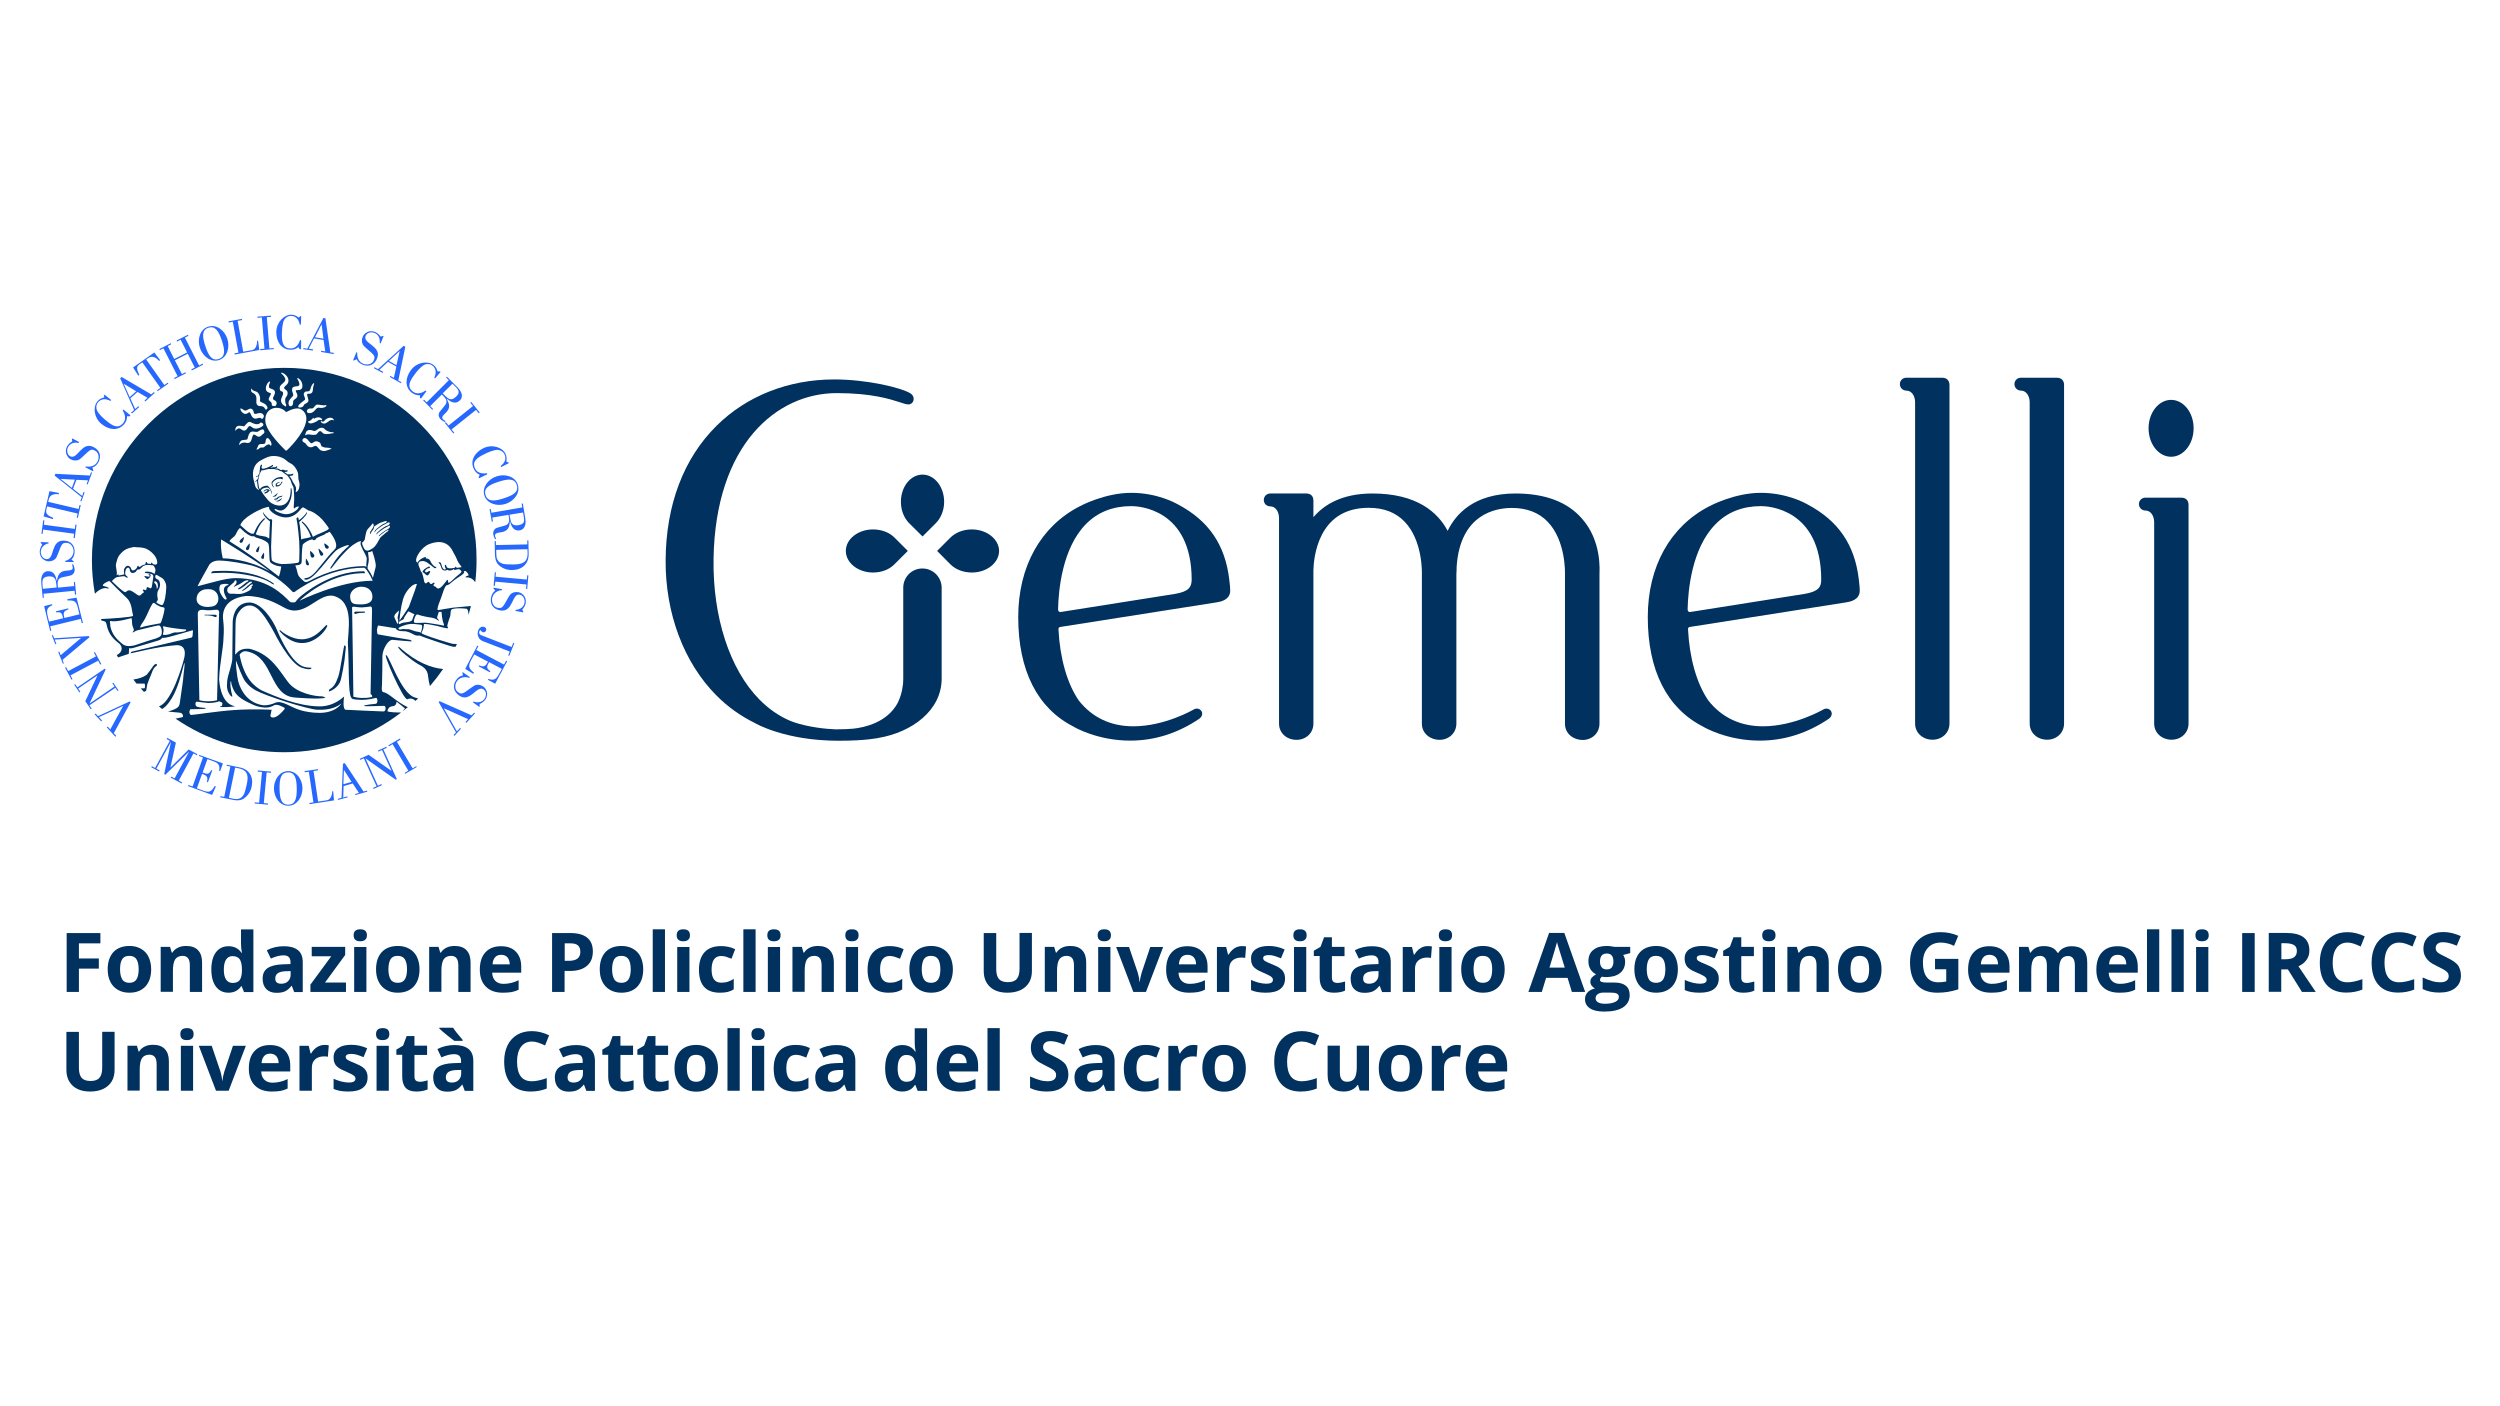 <?xml version="1.0" encoding="utf-8"?>
<!-- Generator: Adobe Illustrator 26.3.0, SVG Export Plug-In . SVG Version: 6.00 Build 0)  -->
<svg version="1.1" id="Layer_1" xmlns="http://www.w3.org/2000/svg" xmlns:xlink="http://www.w3.org/1999/xlink" x="0px" y="0px"
	 viewBox="0 0 1920 1080" style="enable-background:new 0 0 1920 1080;" xml:space="preserve">
<style type="text/css">
	.st0{fill:#00315F;}
	.st1{fill: #2667fe;}
</style>
<g>
	<path class="st0" d="M670.5,406.6c-11.5,0-20.9,7.4-20.9,16.5c0,9.2,9.4,16.6,20.9,16.6c6.5,0,12.5-2.3,16.4-6.3l10.3-10.3
		l-10.3-10.3C683,408.9,677,406.6,670.5,406.6"/>
	<path class="st0" d="M708.4,436.6c-8,0-14.5,6.3-14.7,14.4l0,70.1c0,1-0.1,2-0.1,2.9c0,0.5-0.1,1-0.1,1.5c0,0.2-0.1,0.4-0.1,0.6
		c-0.6,5.2-2,9.8-4,13.8c-8.1,15-25.4,18.8-34,19.7c-3.4,0.3-7.3,0.5-11.8,0.5h-1.8c-0.2,0-0.4,0-0.6,0c-0.5,0-0.9,0-1.4-0.1
		c-10.5-0.4-25.1-3-33.4-6.6c-8.5-3.7-16.2-9.1-23.2-16.2c-22.8-23.1-35.9-63.5-35.2-108c1.4-87.9,48.5-127.3,94.6-127.3
		c26.8,0,40.9,4.6,48.4,7c3,1,5,1.7,6.7,1.7c2.1,0,3.8-1.7,4-3.9v-0.2c0.1-1.8-0.9-3.4-2.5-4.4c-7.1-4.4-33.4-10.7-58.5-10.7
		c-35.2,0-67.4,12.7-90.5,35.7c-25.2,25-38.7,60.6-39,103c-0.3,40.8,13.9,78.7,38.9,103.9c8.8,8.9,18.8,16,29.9,21.4h-0.1
		c0,0,22.9,13.5,64.2,13.5c21.5,0,30.7-2.2,30.7-2.2h0c25.2-4.3,48.4-20.8,48.4-45.6V451C722.9,442.9,716.4,436.6,708.4,436.6"/>
	<path class="st0" d="M691.9,385.4c0,6.4,2.3,12.3,6.2,16.3l10.4,10.3l10.2-10.2c4-4,6.4-10,6.4-16.4c0-11.5-7.4-20.9-16.6-20.9
		C699.3,364.5,691.9,373.8,691.9,385.4"/>
	<path class="st0" d="M746.4,406.6c-6.5,0-12.4,2.3-16.4,6.2l-10.3,10.3l10.2,10.3c4,4,10,6.3,16.5,6.3c11.5,0,20.9-7.5,20.9-16.6
		C767.2,414.1,757.9,406.6,746.4,406.6"/>
	<path class="st0" d="M1667.4,350.8c9.5,0,17.3-9.8,17.3-21.9c0-12-7.7-21.8-17.3-21.8c-9.5,0-17.3,9.8-17.3,21.8
		C1650.1,341,1657.8,350.8,1667.4,350.8"/>
	<path class="st0" d="M1491.7,290.1H1464c-2.8,0-4.9,2.2-4.9,4.9c0,2.8,2.2,5,5.1,5c3.8,0,6.6,3.9,6.6,9v246.7
		c0,7.1,5.8,12.4,13.4,12.4c7.4,0,13-5.4,13-12.4V295.6C1497.1,292.2,1495.1,290.1,1491.7,290.1"/>
	<path class="st0" d="M1579.7,290.1H1552c-2.8,0-4.9,2.2-4.9,4.9c0,2.8,2.2,5,5.1,5c3.8,0,6.6,3.9,6.6,9v246.7
		c0,7.1,5.8,12.4,13.4,12.4c7.4,0,13-5.4,13-12.4V295.6C1585.2,292.2,1583.1,290.1,1579.7,290.1"/>
	<path class="st0" d="M1163.9,379c-32,0-46,16-52.1,28.7c-7.5-14.2-23.6-28.7-57.8-28.7c-23.6,0-37.3,8.8-45.3,18.2v-12.7
		c0-3.4-2-5.5-5.4-5.5h-27.7c-2.8,0-5,2.2-5,5c0,2.8,2.2,4.9,5.1,4.9c3.8,0,6.6,3.9,6.6,9.1v157.8c0,7.1,5.8,12.4,13.4,12.4
		c7.4,0,13-5.4,13-12.4V438c0.1-4.6,0.9-16.5,6.6-27.5c7.1-13.6,19.2-20.5,35.9-20.5c11.4,0,20.7,3.5,27.5,10.6
		c14.1,14.6,13.3,39.6,13.3,39.9v115.2c0,8.1,7,12.5,13.5,12.5c7.4,0,13-5.4,13-12.5v-115c0.1-0.6,0.2-2.6,0.2-5.5
		c2.7-40.8,30.5-45.1,42.4-45.1c11.4,0,20.7,3.5,27.5,10.6c14.1,14.6,13.3,39.6,13.3,39.9v115.2c0,8.1,7,12.5,13.5,12.5
		c7.4,0,13-5.4,13-12.5v-115c0-2.2,2-25.4-13.7-42.8C1203.6,385.4,1186.5,379,1163.9,379"/>
	<path class="st0" d="M902.5,456.1L814.7,470c-2.2,0.4-2.1-2.2-2.1-2.2c0.3-14.2,3.1-46.6,21.3-65.2c9-9.2,20.7-13.9,34.9-13.9h0.2
		c4.7,0,46.2,1.6,46.2,56.6C915.1,450.8,913.1,454.3,902.5,456.1 M904.7,387.4c-1.3-0.7-15.5-8.9-35.9-8.9
		c-20.1,0-38.8,9.9-39.5,10.3c-30.1,15.4-47.3,46.4-47.3,85.1c0,41,14.7,70.1,42.6,84.2l0.1,0.1c0.7,0.4,18.2,10.6,43.3,10.6
		c18.8,0,36.7-5.7,53.2-16.9l0.1-0.1c1.7-1.3,2.7-3.7,1.4-5.7c-0.8-1.2-2-1.9-3.4-1.9c-1.4,0-2.5,0.6-2.7,0.8
		c-0.2,0.1-22.1,12.8-46.1,12.8c-17.5,0-31.6-6.7-42-19.8c-9-13.2-14.5-32.6-15.6-54.9c0-0.6,0.3-1.5,1.4-1.6l120.1-18.9
		c2.6-0.4,10.4-1.7,10.4-9c0-1.8-0.2-4.3-0.7-8.4C940.9,418.4,928.4,400,904.7,387.4"/>
	<path class="st0" d="M1386,456.1l-87.8,13.9c-2.2,0.4-2.1-2.2-2.1-2.2c0.3-14.2,3.1-46.6,21.4-65.2c9-9.2,20.7-13.9,34.9-13.9h0.2
		c4.7,0,46.1,1.6,46.1,56.6C1398.7,450.8,1396.6,454.3,1386,456.1 M1388.2,387.4c-1.2-0.7-15.5-8.9-35.9-8.9
		c-20.1,0-38.8,9.9-39.5,10.3c-30.1,15.4-47.3,46.4-47.3,85.1c0,41,14.7,70.1,42.6,84.2l0.1,0.1c0.7,0.4,18.2,10.6,43.3,10.6
		c18.8,0,36.7-5.7,53.2-16.9l0.1-0.1c1.7-1.3,2.7-3.7,1.4-5.7c-0.8-1.2-2-1.9-3.4-1.9c-1.4,0-2.5,0.6-2.7,0.8
		c-0.2,0.1-22.1,12.8-46.1,12.8c-17.4,0-31.6-6.7-42-19.8c-9-13.2-14.5-32.6-15.6-54.9c0-0.6,0.3-1.5,1.4-1.6l120.1-18.9
		c2.6-0.4,10.4-1.7,10.4-9c0-1.8-0.2-4.3-0.7-8.4C1424.5,418.4,1411.9,400,1388.2,387.4"/>
	<path class="st0" d="M1675.3,382.2h-27.7c-2.7,0-4.9,2.2-4.9,4.9c0,2.8,2.2,5,5.1,5c3.8,0,6.6,3.9,6.6,9v154.6
		c0,7.1,5.8,12.4,13.4,12.4c7.4,0,13-5.4,13-12.4V387.7C1680.8,384.3,1678.7,382.2,1675.3,382.2"/>
</g>
<polygon class="st0" points="60.6,761.8 51.2,761.8 51.2,716.6 77.1,716.6 77.1,724.5 60.6,724.5 60.6,736.1 75.9,736.1 75.9,743.9 
	60.6,743.9 "/>
<g>
	<path class="st0" d="M92.2,744.4c0,3.4,0.6,6,1.7,7.8c1.1,1.8,3,2.6,5.5,2.6c2.5,0,4.3-0.9,5.4-2.6c1.1-1.7,1.7-4.3,1.7-7.8
		c0-3.4-0.6-6-1.7-7.7c-1.1-1.7-2.9-2.6-5.5-2.6c-2.5,0-4.3,0.8-5.4,2.5C92.7,738.4,92.2,741,92.2,744.4 M116.1,744.4
		c0,5.6-1.5,10-4.4,13.2c-3,3.2-7.1,4.8-12.4,4.8c-3.3,0-6.2-0.7-8.8-2.2c-2.5-1.5-4.5-3.5-5.8-6.3c-1.4-2.7-2-5.9-2-9.5
		c0-5.6,1.5-10,4.4-13.2c2.9-3.1,7.1-4.7,12.4-4.7c3.3,0,6.2,0.7,8.8,2.2c2.5,1.4,4.5,3.5,5.8,6.2
		C115.4,737.7,116.1,740.8,116.1,744.4"/>
	<path class="st0" d="M155.2,761.8h-9.4v-20.2c0-2.5-0.4-4.4-1.3-5.6c-0.9-1.2-2.3-1.9-4.2-1.9c-2.6,0-4.5,0.9-5.7,2.6
		c-1.2,1.8-1.8,4.7-1.8,8.8v16.2h-9.4v-34.5h7.2l1.3,4.4h0.5c1-1.7,2.5-2.9,4.3-3.8c1.8-0.9,3.9-1.3,6.3-1.3c4,0,7.1,1.1,9.1,3.3
		c2.1,2.2,3.1,5.3,3.1,9.4V761.8z"/>
	<path class="st0" d="M178.7,754.9c2.4,0,4.2-0.7,5.3-2.1c1.1-1.4,1.7-3.8,1.8-7.1v-1c0-3.7-0.6-6.4-1.7-8c-1.1-1.6-3-2.4-5.6-2.4
		c-2.1,0-3.7,0.9-4.9,2.7c-1.2,1.8-1.7,4.4-1.7,7.8c0,3.4,0.6,5.9,1.8,7.6C174.8,754,176.5,754.9,178.7,754.9 M175.4,762.4
		c-4.1,0-7.2-1.6-9.6-4.7c-2.3-3.2-3.5-7.5-3.5-13.1c0-5.7,1.2-10.1,3.5-13.2s5.6-4.7,9.7-4.7c4.3,0,7.7,1.7,10,5.1h0.3
		c-0.5-2.6-0.7-4.9-0.7-6.9v-11.1h9.5v48.1h-7.2l-1.8-4.5h-0.4C183,760.7,179.8,762.4,175.4,762.4"/>
	<path class="st0" d="M223.1,745.8l-3.6,0.1c-2.7,0.1-4.8,0.6-6.1,1.5c-1.3,0.9-2,2.3-2,4.1c0,2.7,1.5,4,4.6,4
		c2.2,0,3.9-0.6,5.2-1.9c1.3-1.3,2-2.9,2-5V745.8z M225.9,761.8l-1.8-4.7h-0.2c-1.6,2-3.2,3.4-4.9,4.2c-1.7,0.8-3.9,1.2-6.6,1.2
		c-3.3,0-5.9-0.9-7.8-2.8c-1.9-1.9-2.9-4.6-2.9-8.1c0-3.7,1.3-6.4,3.8-8.1c2.6-1.7,6.4-2.7,11.6-2.9l6-0.2v-1.5
		c0-3.5-1.8-5.2-5.4-5.2c-2.8,0-6,0.8-9.7,2.5l-3.1-6.4c4-2.1,8.4-3.1,13.2-3.1c4.6,0,8.2,1,10.7,3c2.5,2,3.7,5.1,3.7,9.2v23H225.9z
		"/>
</g>
<polygon class="st0" points="265.7,761.8 238.4,761.8 238.4,756.2 254.4,734.4 239.4,734.4 239.4,727.2 265.1,727.2 265.1,733.4 
	249.6,754.6 265.7,754.6 "/>
<g>
	<path class="st0" d="M281.4,761.8H272v-34.5h9.4V761.8z M271.6,718.3c0-3.1,1.7-4.6,5.1-4.6c3.4,0,5.1,1.5,5.1,4.6
		c0,1.5-0.4,2.6-1.3,3.4c-0.9,0.8-2.1,1.2-3.8,1.2C273.3,722.9,271.6,721.4,271.6,718.3"/>
	<path class="st0" d="M298.3,744.4c0,3.4,0.6,6,1.7,7.8c1.1,1.8,3,2.6,5.5,2.6c2.5,0,4.3-0.9,5.4-2.6c1.1-1.7,1.7-4.3,1.7-7.8
		c0-3.4-0.6-6-1.7-7.7c-1.1-1.7-2.9-2.6-5.5-2.6c-2.5,0-4.3,0.8-5.4,2.5C298.9,738.4,298.3,741,298.3,744.4 M322.2,744.4
		c0,5.6-1.5,10-4.4,13.2c-3,3.2-7.1,4.8-12.4,4.8c-3.3,0-6.2-0.7-8.8-2.2c-2.5-1.5-4.5-3.5-5.8-6.3c-1.4-2.7-2-5.9-2-9.5
		c0-5.6,1.5-10,4.4-13.2c2.9-3.1,7.1-4.7,12.4-4.7c3.3,0,6.2,0.7,8.8,2.2c2.5,1.4,4.5,3.5,5.8,6.2
		C321.5,737.7,322.2,740.8,322.2,744.4"/>
	<path class="st0" d="M361.4,761.8H352v-20.2c0-2.5-0.4-4.4-1.3-5.6c-0.9-1.2-2.3-1.9-4.2-1.9c-2.6,0-4.5,0.9-5.7,2.6
		c-1.2,1.8-1.8,4.7-1.8,8.8v16.2h-9.4v-34.5h7.2l1.3,4.4h0.5c1-1.7,2.5-2.9,4.3-3.8c1.8-0.9,3.9-1.3,6.3-1.3c4,0,7.1,1.1,9.1,3.3
		c2.1,2.2,3.1,5.3,3.1,9.4V761.8z"/>
	<path class="st0" d="M384.9,733.3c-2,0-3.6,0.6-4.7,1.9c-1.1,1.3-1.8,3.1-1.9,5.4h13.2c-0.1-2.3-0.7-4.1-1.8-5.4
		C388.5,733.9,386.9,733.3,384.9,733.3 M386.2,762.4c-5.6,0-9.9-1.5-13-4.6c-3.1-3.1-4.7-7.4-4.7-13c0-5.8,1.4-10.3,4.3-13.4
		c2.9-3.2,6.9-4.7,12-4.7c4.9,0,8.7,1.4,11.4,4.2c2.7,2.8,4.1,6.6,4.1,11.5v4.6H378c0.1,2.7,0.9,4.8,2.4,6.3
		c1.5,1.5,3.6,2.3,6.2,2.3c2.1,0,4-0.2,5.9-0.7c1.9-0.4,3.8-1.1,5.8-2.1v7.3c-1.6,0.8-3.4,1.4-5.3,1.8
		C391.2,762.2,388.9,762.4,386.2,762.4"/>
	<path class="st0" d="M433.7,737.9h3.2c3,0,5.1-0.6,6.6-1.7c1.5-1.2,2.2-2.9,2.2-5.1c0-2.2-0.6-3.9-1.8-5c-1.2-1.1-3.1-1.6-5.8-1.6
		h-4.4V737.9z M455.3,730.7c0,4.9-1.5,8.6-4.6,11.1c-3,2.6-7.4,3.9-13,3.9h-4.1v16.1h-9.6v-45.2h14.4c5.5,0,9.6,1.2,12.5,3.5
		C453.9,722.5,455.3,726,455.3,730.7"/>
	<path class="st0" d="M470.1,744.4c0,3.4,0.6,6,1.7,7.8c1.1,1.8,3,2.6,5.5,2.6c2.5,0,4.3-0.9,5.4-2.6c1.1-1.7,1.7-4.3,1.7-7.8
		c0-3.4-0.6-6-1.7-7.7c-1.1-1.7-2.9-2.6-5.5-2.6c-2.5,0-4.3,0.8-5.4,2.5C470.7,738.4,470.1,741,470.1,744.4 M494,744.4
		c0,5.6-1.5,10-4.4,13.2c-3,3.2-7.1,4.8-12.4,4.8c-3.3,0-6.2-0.7-8.8-2.2c-2.5-1.5-4.5-3.5-5.8-6.3c-1.4-2.7-2-5.9-2-9.5
		c0-5.6,1.5-10,4.4-13.2c2.9-3.1,7.1-4.7,12.4-4.7c3.3,0,6.2,0.7,8.8,2.2c2.5,1.4,4.5,3.5,5.8,6.2C493.3,737.7,494,740.8,494,744.4"
		/>
</g>
<rect x="501.3" y="713.7" class="st0" width="9.4" height="48.1"/>
<g>
	<path class="st0" d="M529.5,761.8h-9.4v-34.5h9.4V761.8z M519.7,718.3c0-3.1,1.7-4.6,5.1-4.6c3.4,0,5.1,1.5,5.1,4.6
		c0,1.5-0.4,2.6-1.3,3.4c-0.9,0.8-2.1,1.2-3.8,1.2C521.4,722.9,519.7,721.4,519.7,718.3"/>
	<path class="st0" d="M552.9,762.4c-10.8,0-16.1-5.9-16.1-17.7c0-5.9,1.5-10.4,4.4-13.5c2.9-3.1,7.1-4.6,12.6-4.6
		c4,0,7.6,0.8,10.8,2.4l-2.8,7.3c-1.5-0.6-2.9-1.1-4.1-1.5c-1.3-0.4-2.6-0.6-3.8-0.6c-4.9,0-7.4,3.5-7.4,10.4
		c0,6.8,2.5,10.1,7.4,10.1c1.8,0,3.5-0.2,5-0.7c1.5-0.5,3.1-1.2,4.6-2.3v8.1c-1.5,1-3.1,1.6-4.6,2
		C557.2,762.2,555.3,762.4,552.9,762.4"/>
</g>
<rect x="570.9" y="713.7" class="st0" width="9.4" height="48.1"/>
<g>
	<path class="st0" d="M599.1,761.8h-9.4v-34.5h9.4V761.8z M589.3,718.3c0-3.1,1.7-4.6,5.1-4.6c3.4,0,5.1,1.5,5.1,4.6
		c0,1.5-0.4,2.6-1.3,3.4c-0.9,0.8-2.1,1.2-3.8,1.2C591,722.9,589.3,721.4,589.3,718.3"/>
	<path class="st0" d="M640.4,761.8H631v-20.2c0-2.5-0.4-4.4-1.3-5.6c-0.9-1.2-2.3-1.9-4.2-1.9c-2.6,0-4.5,0.9-5.7,2.6
		c-1.2,1.8-1.8,4.7-1.8,8.8v16.2h-9.4v-34.5h7.2l1.3,4.4h0.5c1-1.7,2.5-2.9,4.3-3.8c1.8-0.9,3.9-1.3,6.3-1.3c4,0,7.1,1.1,9.1,3.3
		c2.1,2.2,3.1,5.3,3.1,9.4V761.8z"/>
	<path class="st0" d="M659,761.8h-9.4v-34.5h9.4V761.8z M649.2,718.3c0-3.1,1.7-4.6,5.1-4.6c3.4,0,5.1,1.5,5.1,4.6
		c0,1.5-0.4,2.6-1.3,3.4c-0.9,0.8-2.1,1.2-3.8,1.2C650.9,722.9,649.2,721.4,649.2,718.3"/>
	<path class="st0" d="M682.4,762.4c-10.8,0-16.1-5.9-16.1-17.7c0-5.9,1.5-10.4,4.4-13.5c2.9-3.1,7.1-4.6,12.6-4.6
		c4,0,7.6,0.8,10.7,2.4l-2.8,7.3c-1.5-0.6-2.9-1.1-4.1-1.5c-1.3-0.4-2.6-0.6-3.8-0.6c-4.9,0-7.4,3.5-7.4,10.4
		c0,6.8,2.5,10.1,7.4,10.1c1.8,0,3.5-0.2,5-0.7c1.5-0.5,3.1-1.2,4.6-2.3v8.1c-1.5,1-3.1,1.6-4.6,2
		C686.7,762.2,684.8,762.4,682.4,762.4"/>
	<path class="st0" d="M707.9,744.4c0,3.4,0.6,6,1.7,7.8c1.1,1.8,3,2.6,5.5,2.6c2.5,0,4.3-0.9,5.4-2.6c1.1-1.7,1.7-4.3,1.7-7.8
		c0-3.4-0.6-6-1.7-7.7c-1.1-1.7-2.9-2.6-5.5-2.6c-2.5,0-4.3,0.8-5.4,2.5C708.5,738.4,707.9,741,707.9,744.4 M731.8,744.4
		c0,5.6-1.5,10-4.4,13.2c-3,3.2-7.1,4.8-12.4,4.8c-3.3,0-6.2-0.7-8.8-2.2c-2.5-1.5-4.5-3.5-5.8-6.3c-1.4-2.7-2-5.9-2-9.5
		c0-5.6,1.5-10,4.4-13.2c2.9-3.1,7.1-4.7,12.4-4.7c3.3,0,6.2,0.7,8.8,2.2c2.5,1.4,4.5,3.5,5.8,6.2
		C731.1,737.7,731.8,740.8,731.8,744.4"/>
	<path class="st0" d="M792.5,716.6v29.2c0,3.3-0.7,6.3-2.2,8.8c-1.5,2.5-3.7,4.4-6.5,5.8c-2.8,1.3-6.2,2-10,2
		c-5.8,0-10.3-1.5-13.5-4.5c-3.2-3-4.8-7-4.8-12.2v-29.1h9.6v27.6c0,3.5,0.7,6,2.1,7.7c1.4,1.6,3.7,2.4,6.9,2.4
		c3.1,0,5.4-0.8,6.8-2.5c1.4-1.6,2.1-4.2,2.1-7.7v-27.6H792.5z"/>
	<path class="st0" d="M834.2,761.8h-9.4v-20.2c0-2.5-0.4-4.4-1.3-5.6c-0.9-1.2-2.3-1.9-4.2-1.9c-2.6,0-4.5,0.9-5.7,2.6
		c-1.2,1.8-1.8,4.7-1.8,8.8v16.2h-9.4v-34.5h7.2l1.3,4.4h0.5c1-1.7,2.5-2.9,4.3-3.8c1.8-0.9,3.9-1.3,6.3-1.3c4,0,7.1,1.1,9.1,3.3
		c2.1,2.2,3.1,5.3,3.1,9.4V761.8z"/>
	<path class="st0" d="M852.8,761.8h-9.4v-34.5h9.4V761.8z M843,718.3c0-3.1,1.7-4.6,5.1-4.6c3.4,0,5.1,1.5,5.1,4.6
		c0,1.5-0.4,2.6-1.3,3.4c-0.9,0.8-2.1,1.2-3.8,1.2C844.7,722.9,843,721.4,843,718.3"/>
	<path class="st0" d="M870.4,761.8l-13.2-34.5h9.9l6.7,19.7c0.7,2.5,1.2,4.9,1.4,7.1h0.2c0.1-2,0.6-4.3,1.4-7.1l6.6-19.7h9.9
		l-13.2,34.5H870.4z"/>
	<path class="st0" d="M912,733.3c-2,0-3.6,0.6-4.7,1.9c-1.1,1.3-1.8,3.1-1.9,5.4h13.2c0-2.3-0.7-4.1-1.8-5.4
		C915.6,733.9,914,733.3,912,733.3 M913.3,762.4c-5.6,0-9.9-1.5-13-4.6c-3.1-3.1-4.7-7.4-4.7-13c0-5.8,1.4-10.3,4.3-13.4
		c2.9-3.2,6.9-4.7,12-4.7c4.9,0,8.7,1.4,11.4,4.2c2.7,2.8,4.1,6.6,4.1,11.5v4.6h-22.3c0.1,2.7,0.9,4.8,2.4,6.3
		c1.5,1.5,3.6,2.3,6.2,2.3c2.1,0,4-0.2,5.9-0.7c1.9-0.4,3.8-1.1,5.8-2.1v7.3c-1.6,0.8-3.4,1.4-5.3,1.8
		C918.3,762.2,916,762.4,913.3,762.4"/>
	<path class="st0" d="M953.8,726.6c1.3,0,2.3,0.1,3.2,0.3l-0.7,8.8c-0.8-0.2-1.7-0.3-2.8-0.3c-3,0-5.3,0.8-7,2.3
		c-1.7,1.5-2.5,3.7-2.5,6.5v17.6h-9.4v-34.5h7.1l1.4,5.8h0.5c1.1-1.9,2.5-3.5,4.3-4.7C949.7,727.2,951.7,726.6,953.8,726.6"/>
	<path class="st0" d="M986.9,751.5c0,3.5-1.2,6.2-3.7,8.1c-2.5,1.9-6.1,2.8-11,2.8c-2.5,0-4.6-0.2-6.4-0.5c-1.8-0.3-3.4-0.8-5-1.5
		v-7.8c1.8,0.8,3.7,1.5,5.9,2.1c2.2,0.5,4.1,0.8,5.8,0.8c3.4,0,5.1-1,5.1-3c0-0.7-0.2-1.3-0.7-1.8c-0.4-0.5-1.2-1-2.3-1.6
		c-1.1-0.6-2.6-1.3-4.5-2.1c-2.7-1.1-4.6-2.1-5.8-3.1c-1.3-0.9-2.2-2-2.7-3.3c-0.6-1.2-0.8-2.7-0.8-4.5c0-3.1,1.2-5.4,3.6-7.1
		c2.4-1.7,5.7-2.5,10.1-2.5c4.2,0,8.2,0.9,12.1,2.7l-2.8,6.8c-1.7-0.7-3.3-1.3-4.9-1.8c-1.5-0.5-3-0.7-4.6-0.7
		c-2.8,0-4.2,0.8-4.2,2.3c0,0.8,0.4,1.6,1.3,2.2c0.9,0.6,2.9,1.5,5.9,2.7c2.7,1.1,4.7,2.1,5.9,3.1c1.3,0.9,2.2,2,2.8,3.3
		C986.6,748.3,986.9,749.8,986.9,751.5"/>
	<path class="st0" d="M1003.2,761.8h-9.4v-34.5h9.4V761.8z M993.3,718.3c0-3.1,1.7-4.6,5.1-4.6c3.4,0,5.1,1.5,5.1,4.6
		c0,1.5-0.4,2.6-1.3,3.4c-0.9,0.8-2.1,1.2-3.8,1.2C995,722.9,993.3,721.4,993.3,718.3"/>
	<path class="st0" d="M1027.1,754.9c1.6,0,3.6-0.4,5.9-1.1v7c-2.4,1.1-5.2,1.6-8.7,1.6c-3.8,0-6.5-1-8.2-2.9
		c-1.7-1.9-2.6-4.8-2.6-8.6v-16.7h-4.5v-4l5.2-3.1l2.7-7.3h6v7.4h9.7v7.1h-9.7V751c0,1.3,0.4,2.3,1.1,3
		C1024.9,754.6,1025.9,754.9,1027.1,754.9"/>
	<path class="st0" d="M1058.6,745.8l-3.6,0.1c-2.7,0.1-4.8,0.6-6.1,1.5c-1.3,0.9-2,2.3-2,4.1c0,2.7,1.5,4,4.6,4
		c2.2,0,3.9-0.6,5.2-1.9c1.3-1.3,2-2.9,2-5V745.8z M1061.4,761.8l-1.8-4.7h-0.2c-1.6,2-3.2,3.4-4.9,4.2c-1.7,0.8-3.9,1.2-6.6,1.2
		c-3.3,0-5.9-0.9-7.8-2.8c-1.9-1.9-2.8-4.6-2.8-8.1c0-3.7,1.3-6.4,3.8-8.1c2.6-1.7,6.4-2.7,11.6-2.9l6-0.2v-1.5
		c0-3.5-1.8-5.2-5.4-5.2c-2.8,0-6,0.8-9.7,2.5l-3.1-6.4c4-2.1,8.4-3.1,13.2-3.1c4.6,0,8.2,1,10.7,3c2.5,2,3.7,5.1,3.7,9.2v23H1061.4
		z"/>
	<path class="st0" d="M1096.5,726.6c1.3,0,2.3,0.1,3.2,0.3l-0.7,8.8c-0.8-0.2-1.7-0.3-2.8-0.3c-3,0-5.3,0.8-7,2.3
		c-1.7,1.5-2.5,3.7-2.5,6.5v17.6h-9.4v-34.5h7.1l1.4,5.8h0.5c1.1-1.9,2.5-3.5,4.3-4.7C1092.4,727.2,1094.3,726.6,1096.5,726.6"/>
	<path class="st0" d="M1114.8,761.8h-9.4v-34.5h9.4V761.8z M1105,718.3c0-3.1,1.7-4.6,5.1-4.6c3.4,0,5.1,1.5,5.1,4.6
		c0,1.5-0.4,2.6-1.3,3.4c-0.9,0.8-2.1,1.2-3.8,1.2C1106.7,722.9,1105,721.4,1105,718.3"/>
	<path class="st0" d="M1131.7,744.4c0,3.4,0.6,6,1.7,7.8c1.1,1.8,2.9,2.6,5.5,2.6c2.5,0,4.3-0.9,5.4-2.6c1.1-1.7,1.7-4.3,1.7-7.8
		c0-3.4-0.6-6-1.7-7.7c-1.1-1.7-2.9-2.6-5.5-2.6c-2.5,0-4.3,0.8-5.4,2.5C1132.3,738.4,1131.7,741,1131.7,744.4 M1155.6,744.4
		c0,5.6-1.5,10-4.4,13.2c-3,3.2-7.1,4.8-12.4,4.8c-3.3,0-6.2-0.7-8.8-2.2c-2.5-1.5-4.5-3.5-5.8-6.3c-1.4-2.7-2-5.9-2-9.5
		c0-5.6,1.5-10,4.4-13.2c2.9-3.1,7.1-4.7,12.4-4.7c3.3,0,6.2,0.7,8.8,2.2c2.5,1.4,4.5,3.5,5.8,6.2
		C1154.9,737.7,1155.6,740.8,1155.6,744.4"/>
	<path class="st0" d="M1201.7,743c-3-9.7-4.7-15.2-5.1-16.5c-0.4-1.3-0.7-2.3-0.8-3c-0.7,2.6-2.6,9.2-5.8,19.6H1201.7z
		 M1207.2,761.8l-3.3-10.8h-16.5l-3.3,10.8h-10.3l15.9-45.3h11.7l16,45.3H1207.2z"/>
	<path class="st0" d="M1228.8,738.5c0,1.9,0.4,3.4,1.3,4.4c0.8,1.1,2.2,1.6,3.9,1.6c1.8,0,3.1-0.5,3.9-1.6c0.8-1.1,1.2-2.6,1.2-4.4
		c0-4.2-1.7-6.2-5.1-6.2C1230.5,732.3,1228.8,734.4,1228.8,738.5 M1225.4,766.7c0,1.3,0.6,2.3,1.9,3.1c1.3,0.7,3,1.1,5.2,1.1
		c3.4,0,6-0.5,7.9-1.4c1.9-0.9,2.9-2.2,2.9-3.8c0-1.3-0.6-2.2-1.7-2.7c-1.1-0.5-2.9-0.7-5.3-0.7h-4.9c-1.7,0-3.2,0.4-4.3,1.2
		C1226,764.2,1225.4,765.3,1225.4,766.7 M1252,727.2v4.8l-5.4,1.4c1,1.5,1.5,3.3,1.5,5.2c0,3.7-1.3,6.6-3.9,8.7
		c-2.6,2.1-6.2,3.1-10.8,3.1l-1.7-0.1l-1.4-0.2c-1,0.7-1.5,1.6-1.5,2.5c0,1.4,1.7,2,5.2,2h5.9c3.8,0,6.7,0.8,8.7,2.4
		c2,1.6,3,4,3,7.2c0,4-1.7,7.2-5,9.4c-3.4,2.2-8.2,3.3-14.5,3.3c-4.8,0-8.5-0.8-11-2.5c-2.6-1.7-3.8-4-3.8-7.1c0-2.1,0.7-3.8,2-5.2
		c1.3-1.4,3.2-2.4,5.7-3c-1-0.4-1.8-1.1-2.5-2c-0.7-0.9-1.1-1.9-1.1-3c0-1.3,0.4-2.4,1.1-3.3c0.8-0.9,1.9-1.7,3.3-2.6
		c-1.8-0.8-3.2-2-4.3-3.8c-1.1-1.7-1.6-3.8-1.6-6.1c0-3.8,1.2-6.7,3.7-8.7c2.5-2.1,6-3.1,10.5-3.1c1,0,2.1,0.1,3.4,0.3
		c1.3,0.2,2.2,0.3,2.6,0.4H1252z"/>
	<path class="st0" d="M1264.7,744.4c0,3.4,0.6,6,1.7,7.8c1.1,1.8,3,2.6,5.5,2.6c2.5,0,4.3-0.9,5.4-2.6c1.1-1.7,1.7-4.3,1.7-7.8
		c0-3.4-0.6-6-1.7-7.7c-1.1-1.7-2.9-2.6-5.5-2.6c-2.5,0-4.3,0.8-5.4,2.5C1265.3,738.4,1264.7,741,1264.7,744.4 M1288.6,744.4
		c0,5.6-1.5,10-4.4,13.2c-3,3.2-7.1,4.8-12.4,4.8c-3.3,0-6.2-0.7-8.8-2.2c-2.5-1.5-4.5-3.5-5.8-6.3c-1.4-2.7-2-5.9-2-9.5
		c0-5.6,1.5-10,4.4-13.2c2.9-3.1,7.1-4.7,12.4-4.7c3.3,0,6.2,0.7,8.8,2.2c2.5,1.4,4.5,3.5,5.8,6.2
		C1287.9,737.7,1288.6,740.8,1288.6,744.4"/>
	<path class="st0" d="M1320,751.5c0,3.5-1.2,6.2-3.7,8.1c-2.5,1.9-6.1,2.8-11,2.8c-2.5,0-4.6-0.2-6.4-0.5c-1.8-0.3-3.4-0.8-5-1.5
		v-7.8c1.8,0.8,3.7,1.5,5.9,2.1c2.2,0.5,4.1,0.8,5.8,0.8c3.4,0,5.1-1,5.1-3c0-0.7-0.2-1.3-0.7-1.8c-0.4-0.5-1.2-1-2.3-1.6
		c-1.1-0.6-2.6-1.3-4.5-2.1c-2.7-1.1-4.6-2.1-5.8-3.1c-1.3-0.9-2.2-2-2.7-3.3c-0.6-1.2-0.9-2.7-0.9-4.5c0-3.1,1.2-5.4,3.6-7.1
		c2.4-1.7,5.7-2.5,10.1-2.5c4.2,0,8.2,0.9,12.1,2.7l-2.8,6.8c-1.7-0.7-3.3-1.3-4.9-1.8c-1.5-0.5-3-0.7-4.6-0.7
		c-2.8,0-4.2,0.8-4.2,2.3c0,0.8,0.4,1.6,1.3,2.2c0.9,0.6,2.9,1.5,5.9,2.7c2.7,1.1,4.7,2.1,5.9,3.1c1.3,0.9,2.2,2,2.8,3.3
		C1319.7,748.3,1320,749.8,1320,751.5"/>
	<path class="st0" d="M1341.4,754.9c1.6,0,3.6-0.4,5.9-1.1v7c-2.3,1.1-5.2,1.6-8.6,1.6c-3.8,0-6.5-1-8.2-2.9
		c-1.7-1.9-2.6-4.8-2.6-8.6v-16.7h-4.5v-4l5.2-3.1l2.7-7.3h6v7.4h9.7v7.1h-9.7V751c0,1.3,0.4,2.3,1.1,3
		C1339.1,754.6,1340.1,754.9,1341.4,754.9"/>
	<path class="st0" d="M1363.2,761.8h-9.4v-34.5h9.4V761.8z M1353.4,718.3c0-3.1,1.7-4.6,5.1-4.6c3.4,0,5.1,1.5,5.1,4.6
		c0,1.5-0.4,2.6-1.3,3.4c-0.9,0.8-2.1,1.2-3.8,1.2C1355.1,722.9,1353.4,721.4,1353.4,718.3"/>
	<path class="st0" d="M1404.5,761.8h-9.4v-20.2c0-2.5-0.4-4.4-1.3-5.6c-0.9-1.2-2.3-1.9-4.2-1.9c-2.6,0-4.5,0.9-5.7,2.6
		c-1.2,1.8-1.8,4.7-1.8,8.8v16.2h-9.4v-34.5h7.2l1.3,4.4h0.5c1.1-1.7,2.5-2.9,4.3-3.8c1.8-0.9,3.9-1.3,6.3-1.3c4,0,7.1,1.1,9.1,3.3
		c2.1,2.2,3.1,5.3,3.1,9.4V761.8z"/>
	<path class="st0" d="M1421.2,744.4c0,3.4,0.6,6,1.7,7.8c1.1,1.8,2.9,2.6,5.5,2.6c2.5,0,4.3-0.9,5.4-2.6c1.1-1.7,1.7-4.3,1.7-7.8
		c0-3.4-0.6-6-1.7-7.7c-1.1-1.7-2.9-2.6-5.5-2.6c-2.5,0-4.3,0.8-5.4,2.5C1421.7,738.4,1421.2,741,1421.2,744.4 M1445,744.4
		c0,5.6-1.5,10-4.4,13.2c-3,3.2-7.1,4.8-12.4,4.8c-3.3,0-6.2-0.7-8.8-2.2c-2.5-1.5-4.5-3.5-5.8-6.3c-1.4-2.7-2-5.9-2-9.5
		c0-5.6,1.5-10,4.4-13.2c2.9-3.1,7.1-4.7,12.4-4.7c3.3,0,6.2,0.7,8.8,2.2c2.5,1.4,4.5,3.5,5.8,6.2
		C1444.4,737.7,1445,740.8,1445,744.4"/>
	<path class="st0" d="M1486.1,736.4h17.9v23.4c-2.9,0.9-5.6,1.6-8.2,2c-2.6,0.4-5.2,0.6-7.9,0.6c-6.8,0-12-2-15.6-6
		c-3.6-4-5.4-9.8-5.4-17.3c0-7.3,2.1-13,6.3-17.1c4.2-4.1,9.9-6.1,17.3-6.1c4.6,0,9.1,0.9,13.4,2.8l-3.2,7.7
		c-3.3-1.6-6.7-2.5-10.3-2.5c-4.1,0-7.5,1.4-9.9,4.2c-2.5,2.8-3.7,6.5-3.7,11.2c0,4.9,1,8.6,3,11.2c2,2.6,4.9,3.9,8.8,3.9
		c2,0,4-0.2,6.1-0.6v-9.4h-8.6V736.4z"/>
	<path class="st0" d="M1527.9,733.3c-2,0-3.6,0.6-4.7,1.9c-1.1,1.3-1.8,3.1-1.9,5.4h13.2c0-2.3-0.7-4.1-1.8-5.4
		C1531.5,733.9,1529.9,733.3,1527.9,733.3 M1529.2,762.4c-5.6,0-9.9-1.5-13-4.6c-3.1-3.1-4.7-7.4-4.7-13c0-5.8,1.4-10.3,4.3-13.4
		c2.9-3.2,6.9-4.7,12-4.7c4.9,0,8.7,1.4,11.4,4.2c2.7,2.8,4.1,6.6,4.1,11.5v4.6H1521c0.1,2.7,0.9,4.8,2.4,6.3
		c1.5,1.5,3.6,2.3,6.2,2.3c2.1,0,4-0.2,5.9-0.7c1.9-0.4,3.8-1.1,5.8-2.1v7.3c-1.6,0.8-3.4,1.4-5.3,1.8
		C1534.2,762.2,1531.9,762.4,1529.2,762.4"/>
	<path class="st0" d="M1581.4,761.8h-9.4v-20.2c0-2.5-0.4-4.4-1.3-5.6c-0.8-1.2-2.1-1.9-3.9-1.9c-2.4,0-4.2,0.9-5.2,2.7
		c-1.1,1.8-1.6,4.7-1.6,8.7v16.2h-9.4v-34.5h7.2l1.3,4.4h0.5c0.9-1.6,2.3-2.8,4-3.7c1.8-0.9,3.8-1.3,6-1.3c5.2,0,8.7,1.7,10.5,5.1
		h0.8c0.9-1.6,2.3-2.9,4.1-3.7c1.8-0.9,3.8-1.3,6.1-1.3c3.9,0,6.9,1,8.9,3c2,2,3,5.2,3,9.7v22.5h-9.5v-20.2c0-2.5-0.4-4.4-1.3-5.6
		c-0.8-1.2-2.1-1.9-3.9-1.9c-2.3,0-4,0.8-5.2,2.5c-1.1,1.6-1.7,4.3-1.7,7.9V761.8z"/>
	<path class="st0" d="M1626.4,733.3c-2,0-3.6,0.6-4.7,1.9c-1.1,1.3-1.8,3.1-1.9,5.4h13.2c0-2.3-0.7-4.1-1.8-5.4
		C1630,733.9,1628.4,733.3,1626.4,733.3 M1627.7,762.4c-5.6,0-9.9-1.5-13-4.6c-3.1-3.1-4.7-7.4-4.7-13c0-5.8,1.4-10.3,4.3-13.4
		c2.9-3.2,6.9-4.7,12-4.7c4.9,0,8.7,1.4,11.4,4.2c2.7,2.8,4.1,6.6,4.1,11.5v4.6h-22.3c0.1,2.7,0.9,4.8,2.4,6.3
		c1.5,1.5,3.6,2.3,6.2,2.3c2.1,0,4-0.2,5.9-0.7c1.9-0.4,3.8-1.1,5.8-2.1v7.3c-1.6,0.8-3.4,1.4-5.3,1.8
		C1632.7,762.2,1630.4,762.4,1627.7,762.4"/>
</g>
<rect x="1648.9" y="713.7" class="st0" width="9.4" height="48.1"/>
<rect x="1667.7" y="713.7" class="st0" width="9.4" height="48.1"/>
<g>
	<path class="st0" d="M1696,761.8h-9.4v-34.5h9.4V761.8z M1686.1,718.3c0-3.1,1.7-4.6,5.1-4.6c3.4,0,5.1,1.5,5.1,4.6
		c0,1.5-0.4,2.6-1.3,3.4c-0.9,0.8-2.1,1.2-3.8,1.2C1687.8,722.9,1686.1,721.4,1686.1,718.3"/>
</g>
<rect x="1722" y="716.6" class="st0" width="9.6" height="45.2"/>
<g>
	<path class="st0" d="M1752,736.7h3.1c3,0,5.3-0.5,6.7-1.5c1.4-1,2.2-2.6,2.2-4.8c0-2.1-0.7-3.7-2.2-4.6c-1.5-0.9-3.8-1.4-6.8-1.4
		h-2.9V736.7z M1752,744.4v17.3h-9.6v-45.2h13.2c6.1,0,10.7,1.1,13.6,3.4c2.9,2.2,4.4,5.6,4.4,10.2c0,2.7-0.7,5-2.2,7.1
		c-1.5,2.1-3.5,3.7-6.2,4.9c6.8,10.2,11.2,16.7,13.3,19.7h-10.6l-10.8-17.3H1752z"/>
	<path class="st0" d="M1802.9,723.9c-3.6,0-6.4,1.4-8.4,4.1c-2,2.7-3,6.5-3,11.3c0,10.1,3.8,15.1,11.3,15.1c3.2,0,7-0.8,11.5-2.4v8
		c-3.7,1.5-7.9,2.3-12.4,2.3c-6.6,0-11.6-2-15.1-6c-3.5-4-5.2-9.7-5.2-17.2c0-4.7,0.9-8.8,2.6-12.3c1.7-3.5,4.2-6.2,7.4-8.1
		c3.2-1.9,6.9-2.8,11.3-2.8c4.4,0,8.8,1.1,13.2,3.2l-3.1,7.8c-1.7-0.8-3.4-1.5-5.1-2.1C1806.2,724.2,1804.6,723.9,1802.9,723.9"/>
	<path class="st0" d="M1842.7,723.9c-3.6,0-6.4,1.4-8.4,4.1c-2,2.7-3,6.5-3,11.3c0,10.1,3.8,15.1,11.3,15.1c3.2,0,7-0.8,11.5-2.4v8
		c-3.7,1.5-7.8,2.3-12.4,2.3c-6.6,0-11.6-2-15.1-6c-3.5-4-5.2-9.7-5.2-17.2c0-4.7,0.9-8.8,2.6-12.3c1.7-3.5,4.2-6.2,7.4-8.1
		c3.2-1.9,6.9-2.8,11.3-2.8c4.4,0,8.8,1.1,13.2,3.2l-3.1,7.8c-1.7-0.8-3.4-1.5-5.1-2.1C1846,724.2,1844.4,723.9,1842.7,723.9"/>
	<path class="st0" d="M1890,749.2c0,4.1-1.5,7.3-4.4,9.6c-2.9,2.4-7,3.5-12.2,3.5c-4.8,0-9.1-0.9-12.8-2.7v-8.9
		c3,1.4,5.6,2.3,7.7,2.9c2.1,0.6,4,0.8,5.8,0.8c2.1,0,3.7-0.4,4.8-1.2c1.1-0.8,1.7-2,1.7-3.6c0-0.9-0.2-1.7-0.7-2.4
		c-0.5-0.7-1.2-1.4-2.2-2c-1-0.6-2.9-1.7-5.8-3.1c-2.8-1.3-4.8-2.5-6.2-3.7c-1.4-1.2-2.5-2.6-3.3-4.2c-0.8-1.6-1.2-3.4-1.2-5.6
		c0-4,1.4-7.1,4.1-9.4c2.7-2.3,6.4-3.4,11.2-3.4c2.3,0,4.6,0.3,6.7,0.8c2.1,0.6,4.4,1.3,6.7,2.3l-3.1,7.4c-2.4-1-4.4-1.7-6-2.1
		c-1.6-0.4-3.1-0.6-4.6-0.6c-1.8,0-3.2,0.4-4.2,1.3c-1,0.8-1.4,2-1.4,3.3c0,0.8,0.2,1.6,0.6,2.2c0.4,0.6,1,1.2,1.9,1.8
		c0.9,0.6,2.9,1.6,6.1,3.2c4.2,2,7.1,4,8.7,6.1C1889.2,743.8,1890,746.3,1890,749.2"/>
	<path class="st0" d="M88,792.5v29.2c0,3.3-0.7,6.3-2.2,8.8c-1.5,2.5-3.7,4.4-6.5,5.8c-2.8,1.3-6.2,2-10,2c-5.8,0-10.3-1.5-13.5-4.5
		c-3.2-3-4.8-7-4.8-12.2v-29.1h9.6v27.6c0,3.5,0.7,6,2.1,7.7c1.4,1.6,3.7,2.4,6.9,2.4c3.1,0,5.4-0.8,6.8-2.5
		c1.4-1.6,2.1-4.2,2.1-7.7v-27.6H88z"/>
	<path class="st0" d="M129.7,837.7h-9.4v-20.2c0-2.5-0.4-4.4-1.3-5.6c-0.9-1.2-2.3-1.9-4.2-1.9c-2.6,0-4.5,0.9-5.7,2.6
		c-1.2,1.8-1.8,4.7-1.8,8.8v16.2h-9.4v-34.5h7.2l1.3,4.4h0.5c1-1.7,2.5-2.9,4.3-3.8c1.8-0.9,3.9-1.3,6.3-1.3c4,0,7.1,1.1,9.1,3.3
		c2.1,2.2,3.1,5.3,3.1,9.4V837.7z"/>
	<path class="st0" d="M148.3,837.7h-9.4v-34.5h9.4V837.7z M138.5,794.2c0-3.1,1.7-4.6,5.1-4.6c3.4,0,5.1,1.5,5.1,4.6
		c0,1.5-0.4,2.6-1.3,3.4c-0.9,0.8-2.1,1.2-3.8,1.2C140.2,798.9,138.5,797.3,138.5,794.2"/>
	<path class="st0" d="M165.9,837.7l-13.2-34.5h9.9l6.7,19.7c0.7,2.5,1.2,4.9,1.4,7.1h0.2c0.1-2,0.6-4.3,1.4-7.1l6.6-19.7h9.9
		l-13.2,34.5H165.9z"/>
	<path class="st0" d="M207.5,809.2c-2,0-3.6,0.6-4.7,1.9c-1.1,1.3-1.8,3.1-1.9,5.4H214c0-2.3-0.7-4.1-1.8-5.4
		C211,809.8,209.4,809.2,207.5,809.2 M208.8,838.3c-5.6,0-9.9-1.5-13-4.6c-3.1-3.1-4.7-7.4-4.7-13c0-5.8,1.4-10.3,4.3-13.4
		c2.9-3.2,6.9-4.7,12-4.7c4.9,0,8.7,1.4,11.4,4.2c2.7,2.8,4.1,6.6,4.1,11.5v4.6h-22.3c0.1,2.7,0.9,4.8,2.4,6.3
		c1.5,1.5,3.6,2.3,6.2,2.3c2.1,0,4-0.2,5.9-0.7c1.9-0.4,3.8-1.1,5.8-2.1v7.3c-1.6,0.8-3.4,1.4-5.3,1.8
		C213.8,838.1,211.5,838.3,208.8,838.3"/>
	<path class="st0" d="M249.3,802.5c1.3,0,2.3,0.1,3.2,0.3l-0.7,8.8c-0.8-0.2-1.7-0.3-2.8-0.3c-3,0-5.4,0.8-7,2.3
		c-1.7,1.5-2.5,3.7-2.5,6.5v17.6H230v-34.5h7.1l1.4,5.8h0.5c1.1-1.9,2.5-3.5,4.3-4.7C245.2,803.1,247.2,802.5,249.3,802.5"/>
	<path class="st0" d="M282.3,827.4c0,3.5-1.2,6.2-3.7,8.1c-2.5,1.9-6.1,2.8-11,2.8c-2.5,0-4.7-0.2-6.4-0.5c-1.8-0.3-3.4-0.8-5-1.5
		v-7.8c1.8,0.8,3.7,1.5,5.9,2.1c2.2,0.5,4.1,0.8,5.8,0.8c3.4,0,5.1-1,5.1-3c0-0.7-0.2-1.3-0.7-1.8c-0.5-0.5-1.2-1-2.3-1.6
		c-1.1-0.6-2.6-1.3-4.4-2.1c-2.7-1.1-4.6-2.1-5.9-3.1c-1.2-0.9-2.2-2-2.7-3.3c-0.6-1.2-0.8-2.7-0.8-4.5c0-3.1,1.2-5.4,3.6-7.1
		c2.4-1.7,5.7-2.5,10.1-2.5c4.2,0,8.2,0.9,12.1,2.7l-2.8,6.8c-1.7-0.7-3.3-1.3-4.9-1.8c-1.5-0.5-3-0.7-4.6-0.7
		c-2.8,0-4.2,0.8-4.2,2.3c0,0.8,0.4,1.6,1.3,2.2c0.9,0.6,2.9,1.5,5.9,2.7c2.7,1.1,4.7,2.1,5.9,3.1c1.3,0.9,2.2,2,2.8,3.3
		C282,824.3,282.3,825.7,282.3,827.4"/>
	<path class="st0" d="M298.6,837.7h-9.4v-34.5h9.4V837.7z M288.8,794.2c0-3.1,1.7-4.6,5.1-4.6c3.4,0,5.1,1.5,5.1,4.6
		c0,1.5-0.4,2.6-1.3,3.4c-0.9,0.8-2.1,1.2-3.9,1.2C290.5,798.9,288.8,797.3,288.8,794.2"/>
	<path class="st0" d="M322.5,830.8c1.6,0,3.6-0.4,5.9-1.1v7c-2.4,1-5.2,1.6-8.7,1.6c-3.8,0-6.5-1-8.2-2.9c-1.7-1.9-2.6-4.8-2.6-8.6
		v-16.7h-4.5v-4l5.2-3.1l2.7-7.3h6v7.4h9.7v7.1h-9.7v16.7c0,1.3,0.4,2.3,1.1,3C320.3,830.5,321.3,830.8,322.5,830.8"/>
	<path class="st0" d="M354.1,821.7l-3.6,0.1c-2.7,0.1-4.8,0.6-6.1,1.5c-1.3,0.9-2,2.3-2,4.1c0,2.7,1.5,4,4.6,4
		c2.2,0,3.9-0.6,5.2-1.9c1.3-1.3,2-2.9,2-5V821.7z M349,799.4c-1.3-0.9-3.2-2.4-5.7-4.4c-2.5-2-4.5-3.7-5.9-5.1v-0.6H348
		c1.3,2.1,3.7,5.2,7.3,9.3v0.8H349z M356.9,837.7l-1.8-4.7h-0.2c-1.6,2-3.2,3.4-4.9,4.2c-1.7,0.8-3.9,1.2-6.6,1.2
		c-3.3,0-5.9-0.9-7.8-2.8c-1.9-1.9-2.9-4.6-2.9-8.1c0-3.7,1.3-6.4,3.8-8.1c2.6-1.7,6.4-2.7,11.6-2.9l6-0.2v-1.5
		c0-3.5-1.8-5.2-5.4-5.2c-2.8,0-6,0.8-9.7,2.5l-3.1-6.4c4-2.1,8.4-3.1,13.2-3.1c4.6,0,8.2,1,10.7,3c2.5,2,3.7,5.1,3.7,9.2v23H356.9z
		"/>
	<path class="st0" d="M408.5,799.9c-3.6,0-6.4,1.4-8.4,4.1c-2,2.7-3,6.5-3,11.3c0,10.1,3.8,15.1,11.3,15.1c3.2,0,7-0.8,11.5-2.4v8
		c-3.7,1.5-7.8,2.3-12.4,2.3c-6.6,0-11.6-2-15.1-6c-3.5-4-5.2-9.7-5.2-17.2c0-4.7,0.9-8.8,2.6-12.3c1.7-3.5,4.2-6.2,7.4-8.1
		c3.2-1.9,7-2.8,11.3-2.8c4.4,0,8.8,1.1,13.2,3.2l-3.1,7.8c-1.7-0.8-3.4-1.5-5.1-2.1C411.8,800.2,410.2,799.9,408.5,799.9"/>
	<path class="st0" d="M447.6,821.7l-3.6,0.1c-2.7,0.1-4.8,0.6-6.1,1.5c-1.3,0.9-2,2.3-2,4.1c0,2.7,1.5,4,4.6,4
		c2.2,0,3.9-0.6,5.2-1.9c1.3-1.3,2-2.9,2-5V821.7z M450.3,837.7l-1.8-4.7h-0.2c-1.6,2-3.2,3.4-4.9,4.2c-1.7,0.8-3.9,1.2-6.6,1.2
		c-3.3,0-5.9-0.9-7.8-2.8c-1.9-1.9-2.9-4.6-2.9-8.1c0-3.7,1.3-6.4,3.8-8.1c2.6-1.7,6.4-2.7,11.6-2.9l6-0.2v-1.5
		c0-3.5-1.8-5.2-5.4-5.2c-2.8,0-6,0.8-9.7,2.5l-3.1-6.4c4-2.1,8.4-3.1,13.2-3.1c4.6,0,8.2,1,10.7,3c2.5,2,3.7,5.1,3.7,9.2v23H450.3z
		"/>
	<path class="st0" d="M480.7,830.8c1.6,0,3.6-0.4,5.9-1.1v7c-2.4,1-5.2,1.6-8.7,1.6c-3.8,0-6.5-1-8.2-2.9c-1.7-1.9-2.6-4.8-2.6-8.6
		v-16.7h-4.5v-4l5.2-3.1l2.7-7.3h6v7.4h9.7v7.1h-9.7v16.7c0,1.3,0.4,2.3,1.1,3C478.4,830.5,479.4,830.8,480.7,830.8"/>
	<path class="st0" d="M507.6,830.8c1.6,0,3.6-0.4,5.9-1.1v7c-2.4,1-5.2,1.6-8.7,1.6c-3.8,0-6.5-1-8.2-2.9c-1.7-1.9-2.6-4.8-2.6-8.6
		v-16.7h-4.5v-4l5.2-3.1l2.7-7.3h6v7.4h9.7v7.1h-9.7v16.7c0,1.3,0.4,2.3,1.1,3C505.4,830.5,506.4,830.8,507.6,830.8"/>
	<path class="st0" d="M527.5,820.4c0,3.4,0.6,6,1.7,7.8c1.1,1.8,3,2.6,5.5,2.6c2.5,0,4.3-0.9,5.4-2.6c1.1-1.7,1.7-4.3,1.7-7.8
		c0-3.4-0.6-6-1.7-7.7c-1.1-1.7-2.9-2.6-5.5-2.6c-2.5,0-4.3,0.8-5.4,2.5C528.1,814.4,527.5,816.9,527.5,820.4 M551.4,820.4
		c0,5.6-1.5,10-4.4,13.2c-3,3.2-7.1,4.8-12.4,4.8c-3.3,0-6.2-0.7-8.8-2.2c-2.5-1.5-4.5-3.5-5.8-6.3c-1.4-2.7-2-5.9-2-9.5
		c0-5.6,1.5-10,4.4-13.2c2.9-3.1,7.1-4.7,12.4-4.7c3.3,0,6.2,0.7,8.8,2.2c2.5,1.4,4.5,3.5,5.8,6.2
		C550.7,813.6,551.4,816.7,551.4,820.4"/>
</g>
<rect x="558.7" y="789.6" class="st0" width="9.4" height="48.1"/>
<g>
	<path class="st0" d="M586.9,837.7h-9.4v-34.5h9.4V837.7z M577.1,794.2c0-3.1,1.7-4.6,5.1-4.6c3.4,0,5.1,1.5,5.1,4.6
		c0,1.5-0.4,2.6-1.3,3.4c-0.9,0.8-2.1,1.2-3.8,1.2C578.8,798.9,577.1,797.3,577.1,794.2"/>
	<path class="st0" d="M610.3,838.3c-10.8,0-16.1-5.9-16.1-17.7c0-5.9,1.5-10.4,4.4-13.5c2.9-3.1,7.1-4.6,12.6-4.6
		c4,0,7.6,0.8,10.8,2.4l-2.8,7.3c-1.5-0.6-2.9-1.1-4.1-1.5c-1.3-0.4-2.6-0.6-3.8-0.6c-4.9,0-7.4,3.5-7.4,10.4
		c0,6.8,2.5,10.1,7.4,10.1c1.8,0,3.5-0.2,5-0.7c1.5-0.5,3.1-1.2,4.6-2.3v8.1c-1.5,1-3.1,1.6-4.6,2
		C614.7,838.1,612.7,838.3,610.3,838.3"/>
	<path class="st0" d="M647.5,821.7l-3.6,0.1c-2.7,0.1-4.8,0.6-6.1,1.5c-1.3,0.9-2,2.3-2,4.1c0,2.7,1.5,4,4.6,4
		c2.2,0,3.9-0.6,5.2-1.9c1.3-1.3,2-2.9,2-5V821.7z M650.3,837.7l-1.8-4.7h-0.2c-1.6,2-3.2,3.4-4.9,4.2c-1.7,0.8-3.9,1.2-6.6,1.2
		c-3.3,0-5.9-0.9-7.8-2.8c-1.9-1.9-2.9-4.6-2.9-8.1c0-3.7,1.3-6.4,3.8-8.1c2.6-1.7,6.4-2.7,11.6-2.9l6-0.2v-1.5
		c0-3.5-1.8-5.2-5.4-5.2c-2.8,0-6,0.8-9.7,2.5l-3.1-6.4c4-2.1,8.4-3.1,13.2-3.1c4.6,0,8.2,1,10.7,3c2.5,2,3.7,5.1,3.7,9.2v23H650.3z
		"/>
	<path class="st0" d="M696.2,830.8c2.4,0,4.2-0.7,5.3-2.1c1.1-1.4,1.7-3.8,1.8-7.1v-1c0-3.7-0.6-6.4-1.7-8c-1.1-1.6-3-2.4-5.6-2.4
		c-2.1,0-3.7,0.9-4.9,2.7c-1.2,1.8-1.7,4.4-1.7,7.8c0,3.4,0.6,5.9,1.8,7.6C692.3,830,694,830.8,696.2,830.8 M692.9,838.3
		c-4.1,0-7.2-1.6-9.6-4.7c-2.3-3.2-3.5-7.5-3.5-13.1c0-5.7,1.2-10.1,3.5-13.2c2.4-3.2,5.6-4.7,9.7-4.7c4.3,0,7.7,1.7,9.9,5.1h0.3
		c-0.5-2.6-0.7-4.9-0.7-6.9v-11.1h9.5v48.1h-7.2l-1.8-4.5h-0.4C700.5,836.6,697.3,838.3,692.9,838.3"/>
	<path class="st0" d="M735.8,809.2c-2,0-3.6,0.6-4.7,1.9c-1.1,1.3-1.8,3.1-1.9,5.4h13.2c0-2.3-0.7-4.1-1.8-5.4
		C739.4,809.8,737.8,809.2,735.8,809.2 M737.1,838.3c-5.6,0-9.9-1.5-13-4.6c-3.1-3.1-4.7-7.4-4.7-13c0-5.8,1.4-10.3,4.3-13.4
		c2.9-3.2,6.9-4.7,12-4.7c4.9,0,8.7,1.4,11.4,4.2c2.7,2.8,4.1,6.6,4.1,11.5v4.6h-22.3c0.1,2.7,0.9,4.8,2.4,6.3
		c1.5,1.5,3.6,2.3,6.2,2.3c2.1,0,4-0.2,5.9-0.7c1.9-0.4,3.8-1.1,5.8-2.1v7.3c-1.6,0.8-3.4,1.4-5.3,1.8
		C742.1,838.1,739.8,838.3,737.1,838.3"/>
</g>
<rect x="758.4" y="789.6" class="st0" width="9.4" height="48.1"/>
<g>
	<path class="st0" d="M820.5,825.2c0,4.1-1.5,7.3-4.4,9.6c-2.9,2.4-7,3.5-12.2,3.5c-4.8,0-9.1-0.9-12.8-2.7v-8.9
		c3,1.4,5.6,2.3,7.7,2.9c2.1,0.6,4,0.8,5.8,0.8c2.1,0,3.7-0.4,4.8-1.2c1.1-0.8,1.7-2,1.7-3.6c0-0.9-0.2-1.7-0.7-2.4
		c-0.5-0.7-1.2-1.4-2.2-2c-1-0.6-2.9-1.7-5.8-3.1c-2.8-1.3-4.8-2.5-6.2-3.7c-1.4-1.2-2.5-2.6-3.3-4.2c-0.8-1.6-1.2-3.4-1.2-5.6
		c0-4,1.4-7.1,4.1-9.4c2.7-2.3,6.4-3.4,11.2-3.4c2.3,0,4.6,0.3,6.7,0.8c2.1,0.6,4.4,1.3,6.7,2.3l-3.1,7.4c-2.4-1-4.4-1.7-6-2.1
		c-1.6-0.4-3.1-0.6-4.6-0.6c-1.8,0-3.2,0.4-4.2,1.3c-1,0.9-1.4,2-1.4,3.3c0,0.9,0.2,1.6,0.6,2.2c0.4,0.6,1,1.2,1.9,1.8
		c0.9,0.6,2.9,1.6,6.1,3.2c4.2,2,7.1,4,8.7,6.1C819.7,819.7,820.5,822.2,820.5,825.2"/>
	<path class="st0" d="M846.6,821.7l-3.6,0.1c-2.7,0.1-4.8,0.6-6.1,1.5c-1.3,0.9-2,2.3-2,4.1c0,2.7,1.5,4,4.6,4
		c2.2,0,3.9-0.6,5.2-1.9c1.3-1.3,2-2.9,2-5V821.7z M849.4,837.7l-1.8-4.7h-0.2c-1.6,2-3.2,3.4-4.9,4.2c-1.7,0.8-3.9,1.2-6.6,1.2
		c-3.3,0-5.9-0.9-7.8-2.8c-1.9-1.9-2.9-4.6-2.9-8.1c0-3.7,1.3-6.4,3.8-8.1c2.6-1.7,6.4-2.7,11.6-2.9l6-0.2v-1.5
		c0-3.5-1.8-5.2-5.4-5.2c-2.8,0-6,0.8-9.7,2.5l-3.1-6.4c4-2.1,8.4-3.1,13.2-3.1c4.6,0,8.2,1,10.7,3c2.5,2,3.7,5.1,3.7,9.2v23H849.4z
		"/>
	<path class="st0" d="M879.2,838.3c-10.8,0-16.1-5.9-16.1-17.7c0-5.9,1.5-10.4,4.4-13.5c2.9-3.1,7.1-4.6,12.6-4.6
		c4,0,7.6,0.8,10.8,2.4l-2.8,7.3c-1.5-0.6-2.9-1.1-4.1-1.5c-1.3-0.4-2.6-0.6-3.8-0.6c-4.9,0-7.4,3.5-7.4,10.4
		c0,6.8,2.5,10.1,7.4,10.1c1.8,0,3.5-0.2,5-0.7c1.5-0.5,3.1-1.2,4.6-2.3v8.1c-1.5,1-3.1,1.6-4.6,2
		C883.5,838.1,881.5,838.3,879.2,838.3"/>
	<path class="st0" d="M916.5,802.5c1.3,0,2.3,0.1,3.2,0.3l-0.7,8.8c-0.8-0.2-1.7-0.3-2.8-0.3c-3,0-5.3,0.8-7,2.3
		c-1.7,1.5-2.5,3.7-2.5,6.5v17.6h-9.4v-34.5h7.1l1.4,5.8h0.5c1.1-1.9,2.5-3.5,4.3-4.7C912.3,803.1,914.3,802.5,916.5,802.5"/>
	<path class="st0" d="M932.9,820.4c0,3.4,0.6,6,1.7,7.8c1.1,1.8,3,2.6,5.5,2.6c2.5,0,4.3-0.9,5.4-2.6c1.1-1.7,1.7-4.3,1.7-7.8
		c0-3.4-0.6-6-1.7-7.7c-1.1-1.7-2.9-2.6-5.5-2.6c-2.5,0-4.3,0.8-5.4,2.5C933.5,814.4,932.9,816.9,932.9,820.4 M956.8,820.4
		c0,5.6-1.5,10-4.4,13.2c-3,3.2-7.1,4.8-12.4,4.8c-3.3,0-6.2-0.7-8.8-2.2c-2.5-1.5-4.5-3.5-5.8-6.3c-1.4-2.7-2-5.9-2-9.5
		c0-5.6,1.5-10,4.4-13.2c2.9-3.1,7.1-4.7,12.4-4.7c3.3,0,6.2,0.7,8.8,2.2c2.5,1.4,4.5,3.5,5.8,6.2
		C956.1,813.6,956.8,816.7,956.8,820.4"/>
	<path class="st0" d="M999.9,799.9c-3.6,0-6.4,1.4-8.4,4.1c-2,2.7-3,6.5-3,11.3c0,10.1,3.8,15.1,11.3,15.1c3.2,0,7-0.8,11.5-2.4v8
		c-3.7,1.5-7.9,2.3-12.4,2.3c-6.6,0-11.6-2-15.1-6c-3.5-4-5.2-9.7-5.2-17.2c0-4.7,0.9-8.8,2.6-12.3c1.7-3.5,4.2-6.2,7.4-8.1
		c3.2-1.9,6.9-2.8,11.3-2.8c4.4,0,8.8,1.1,13.2,3.2l-3.1,7.8c-1.7-0.8-3.4-1.5-5.1-2.1C1003.3,800.2,1001.6,799.9,999.9,799.9"/>
	<path class="st0" d="M1044.3,837.7l-1.3-4.4h-0.5c-1,1.6-2.4,2.8-4.3,3.7c-1.9,0.9-4,1.3-6.3,1.3c-4.1,0-7.1-1.1-9.2-3.3
		c-2.1-2.2-3.1-5.3-3.1-9.4v-22.5h9.4v20.2c0,2.5,0.4,4.4,1.3,5.6c0.9,1.2,2.3,1.9,4.2,1.9c2.6,0,4.5-0.9,5.7-2.6
		c1.2-1.8,1.8-4.7,1.8-8.8v-16.3h9.4v34.5H1044.3z"/>
	<path class="st0" d="M1068.4,820.4c0,3.4,0.6,6,1.7,7.8c1.1,1.8,3,2.6,5.5,2.6c2.5,0,4.3-0.9,5.4-2.6c1.1-1.7,1.7-4.3,1.7-7.8
		c0-3.4-0.6-6-1.7-7.7c-1.1-1.7-2.9-2.6-5.5-2.6c-2.5,0-4.3,0.8-5.4,2.5C1069,814.4,1068.4,816.9,1068.4,820.4 M1092.3,820.4
		c0,5.6-1.5,10-4.4,13.2c-3,3.2-7.1,4.8-12.4,4.8c-3.3,0-6.2-0.7-8.8-2.2c-2.5-1.5-4.5-3.5-5.8-6.3c-1.4-2.7-2-5.9-2-9.5
		c0-5.6,1.5-10,4.4-13.2c2.9-3.1,7.1-4.7,12.4-4.7c3.3,0,6.2,0.7,8.8,2.2c2.5,1.4,4.5,3.5,5.8,6.2
		C1091.6,813.6,1092.3,816.7,1092.3,820.4"/>
	<path class="st0" d="M1118.8,802.5c1.3,0,2.3,0.1,3.2,0.3l-0.7,8.8c-0.8-0.2-1.7-0.3-2.8-0.3c-3,0-5.3,0.8-7,2.3
		c-1.7,1.5-2.5,3.7-2.5,6.5v17.6h-9.4v-34.5h7.1l1.4,5.8h0.5c1.1-1.9,2.5-3.5,4.3-4.7C1114.7,803.1,1116.7,802.5,1118.8,802.5"/>
	<path class="st0" d="M1142.1,809.2c-2,0-3.6,0.6-4.7,1.9c-1.1,1.3-1.8,3.1-1.9,5.4h13.2c0-2.3-0.7-4.1-1.8-5.4
		C1145.7,809.8,1144.1,809.2,1142.1,809.2 M1143.4,838.3c-5.6,0-9.9-1.5-13-4.6c-3.1-3.1-4.7-7.4-4.7-13c0-5.8,1.4-10.3,4.3-13.4
		c2.9-3.2,6.9-4.7,12-4.7c4.9,0,8.7,1.4,11.4,4.2c2.7,2.8,4.1,6.6,4.1,11.5v4.6h-22.3c0.1,2.7,0.9,4.8,2.4,6.3
		c1.5,1.5,3.6,2.3,6.2,2.3c2.1,0,4-0.2,5.9-0.7c1.9-0.4,3.8-1.1,5.8-2.1v7.3c-1.6,0.8-3.4,1.4-5.3,1.8
		C1148.4,838.1,1146.1,838.3,1143.4,838.3"/>
</g>
<g>
	<path class="st1" d="M320,589.1l-8.8,5.2l-0.4-0.7l2.8-1.7l-12.1-20.4l-2.8,1.7l-0.4-0.8l8.8-5.2l0.5,0.8l-2.8,1.7l12.1,20.4
		l2.8-1.7L320,589.1z M279.4,582.4l-2.7,1.2l-0.4-0.8l6.8-3.1l17.5,12.3l0.1,0l-7.3-16l-2.7,1.2l-0.4-0.8l6.4-2.9l0.4,0.8l-2.7,1.2
		l10.4,22.9l-0.9,0.4l-23.1-16.3l-0.1,0l9.5,20.9l2.7-1.2l0.4,0.8l-6.4,2.9l-0.4-0.8l2.7-1.2L279.4,582.4z M270,600.5l-5.8-9.1
		l-0.1,0l-0.4,10.9L270,600.5z M259.6,614.3l-0.2-0.8l2.9-0.8l1.1-26.2l1.4-0.4l14.4,21.8l2.6-0.7l0.3,0.8l-9.2,2.6l-0.2-0.8l3-0.8
		l-4.8-7.3l-7,2l-0.3,8.8l3.2-0.9l0.2,0.8L259.6,614.3z M237.7,617.6l-0.1-0.9l3.1-0.5l-3.5-23.5l-3.1,0.4l-0.1-0.9l10.2-1.5
		l0.1,0.9l-3.5,0.5l3.5,23.5l6.8-1c3.1-0.5,4-4.5,4.1-6.9l0.7-0.1l0.6,7.1L237.7,617.6z M227.9,605.5c-0.1-7.9-1.5-12.4-6.8-12.3
		c-5.3,0.1-6.5,4.7-6.4,12.5c0.1,7.9,1.5,12.4,6.8,12.3C226.8,617.9,228,613.3,227.9,605.5 M210.4,605.7
		c-0.1-6.8,4.2-13.3,10.7-13.5c6.6-0.1,11.1,6.3,11.2,13.1c0.1,6.7-4.2,13.4-10.7,13.5C215,619,210.5,612.5,210.4,605.7 M205.8,618
		l-10.2-0.9l0.1-0.9l3.3,0.3l2.2-23.6l-3.3-0.3l0.1-0.9l10.2,0.9l-0.1,0.9l-3.3-0.3l-2.2,23.6l3.3,0.3L205.8,618z M175.8,612.7
		l3.7,0.8c4.3,0.8,6.2-1.1,7.3-2.6c1.1-1.5,1.9-4.8,2.7-8.4c1.1-5.3,1.7-10.8-6.1-12.4l-2.8-0.6L175.8,612.7z M176.9,588.7l-2.9-0.6
		l0.2-0.8l10,2.1c7.1,1.4,10.7,7.2,9.1,14.6c-0.9,4.3-3.2,7.3-5.9,9.2c-2.9,2-6.5,1.5-8.4,1.1l-9.9-2l0.2-0.9l2.9,0.6L176.9,588.7z
		 M144.4,603.7l0.3-0.8l3.2,1.1l8-22.3l-3.2-1.1l0.3-0.8l18.2,6.5l-2.1,5.9l-0.8-0.3c0.9-4.5-1-6-4.3-7.2l-4.7-1.7l-3.7,10.3
		c3.6,1.3,4.8,1.7,6.6-1.9l0.8,0.3l-3.3,9.1l-0.8-0.3c1.1-3.9-0.2-4.9-3.7-6.2l-4,11.1l4.3,1.6c4.7,1.7,6.5,1.7,9.4-3.3l0.9,0.3
		l-2.9,6.5L144.4,603.7z M128,567.5l0.4-0.8l6.7,3.6l-4.2,19.1l0.1,0l13.9-13.8l6.7,3.6l-0.4,0.8l-2.6-1.4l-11.3,20.9l2.6,1.4
		l-0.4,0.8l-8.4-4.5l0.4-0.8l2.6,1.4l11.1-20.5l-0.1,0L127,595l-0.9-0.5l5.2-24.6l-0.1,0l-11.1,20.4l2.5,1.4l-0.4,0.8l-6-3.3
		l0.4-0.8l2.5,1.4l11.3-20.8L128,567.5z M364.8,547.9l-6.6,7.2l-0.7-0.6l2-2.2L341,544l-0.1,0.1l10,17.6l2.4-2.6l0.7,0.6l-5,5.4
		l-0.7-0.6l1.9-2l-13.3-23.3l0.7-0.7l24.6,10.9l1.9-2.1L364.8,547.9z M355.1,516.6l0.3-0.4l5.4,3.8l-0.4,0.6
		c-3.5-1.2-7.2-0.5-9.4,2.5c-1.9,2.7-1.9,6.6,0.8,8.5c1.9,1.3,3,1.5,5.7-0.3c1.3-0.9,6.3-4.6,7-4.9c2.4-1,4.9-0.4,6.6,0.8
		c1.3,0.9,2.1,2.1,2.7,3.8c0.6,1.8,0.5,4.1-1.2,6.5c-1,1.4-3.4,2.9-4.3,3.2l0.1,1.8l-0.3,0.4l-4.9-3.5l0.4-0.6
		c3.1,1.1,6.5,0.7,8.5-2.1c1.5-2.1,1.7-5.5-0.7-7.2c-5.2-3.7-10.3,10.7-18.9,4.6c-4.3-3.1-5.1-7.7-2.2-11.8c1.2-1.8,3-3.2,5.2-3.6
		L355.1,516.6z M366.6,495.8l0.8,0.4l-1.6,3l21.3,11.2l1.6-3l0.8,0.4l-9.2,17.3l-5.6-3l0.4-0.7c4.4,1.6,6.2-0.2,7.9-3.3l2.4-4.4
		l-9.8-5.2c-1.8,3.4-2.4,4.6,1,7l-0.4,0.8l-8.6-4.6l0.4-0.7c3.8,1.7,5,0.5,6.8-2.8l-10.6-5.6l-2.2,4.1c-2.4,4.5-2.6,6.3,2,9.9
		l-0.5,0.9l-6.2-3.8L366.6,495.8z M391.1,503.7l-0.8-0.3l1.2-3l-20.7-8c-3.5-1.4-4.7-5.2-3.5-8.4c0.6-1.6,2.5-3.3,4.6-2.5
		c1.3,0.5,1.9,1.5,1.4,2.8c-0.4,1-1.5,1.6-2.6,1.2c-1.1-0.4-1.2-1.3-1.6-1.4c-0.5-0.2-0.9,0.5-1,0.9c-0.5,1.3,0.2,2.4,1.6,2.9
		l23.2,9l1.3-3.2l0.8,0.3L391.1,503.7z M378.9,451.8l0.1-0.5l6.6,1.2l-0.1,0.7c-3.7,0.4-6.8,2.5-7.5,6.2c-0.6,3.3,1,6.8,4.3,7.4
		c2.2,0.4,3.4,0.1,5.1-2.7c0.8-1.3,3.8-6.8,4.3-7.3c1.8-2,4.3-2.4,6.4-2c1.6,0.3,2.8,1,4,2.3c1.3,1.4,2.1,3.5,1.6,6.4
		c-0.3,1.7-1.9,4-2.6,4.7l0.8,1.6l-0.1,0.5l-5.9-1.1l0.1-0.8c3.3-0.3,6.2-2,6.8-5.4c0.5-2.6-0.8-5.7-3.6-6.3
		c-6.3-1.2-4.9,14-15.2,12.1c-5.2-1-7.8-4.8-6.9-9.8c0.4-2.1,1.4-4.1,3.2-5.4L378.9,451.8z M379.1,449.9l0.9-10.4l0.9,0.1l-0.3,3.3
		l24,2.2l0.3-3.3l0.9,0.1l-0.9,10.4l-0.9-0.1l0.3-3.3l-23.9-2.2L380,450L379.1,449.9z M381.1,422.3l0.1,3.8c0.1,4.5,2.5,5.9,4.2,6.6
		c1.8,0.8,5.2,0.8,8.9,0.8c5.5-0.1,11.1-0.8,10.9-8.8l-0.1-2.9L381.1,422.3z M405,418.1l-0.1-3l0.9,0l0.2,10.4
		c0.1,7.3-4.7,12.1-12.5,12.3c-4.5,0.1-7.9-1.5-10.4-3.8c-2.6-2.4-2.9-6-3-8.1l-0.2-10.3l0.9,0l0.1,3L405,418.1z M391.3,395.3
		l0.4,2.1c0.7,4.2,1.5,6.8,6.7,5.9c3.7-0.7,4.6-2.4,3.9-6.1l-0.6-3.6L391.3,395.3z M376,391.1l0.9-0.2l0.5,2.9l23.7-4.1l-0.5-2.9
		l0.9-0.1l1.9,11.2c1.3,7.3-2.4,9.1-4.1,9.4c-5,0.9-6.7-3.4-7.6-6.9l-0.1,0c-0.3,4.6-1.4,7.8-7.5,8.5c-1.8,0.2-3.5,0.7-3.8,1.6
		c-0.4,0.8,0.1,2.2,0.8,3.4l-0.9,0.2c-0.7-1.2-1.1-2.3-1.3-3.3c-0.5-2.7,0.7-4.5,2.4-5.3c0.6-0.3,3.7-1.1,5.9-1.7
		c1.7-0.5,4.5-1.3,3.7-6.1l-0.4-2.3l-12.4,2.1l0.5,3l-0.9,0.2L376,391.1z M386.9,382.7c7.6-2.4,11.6-5.1,10-10.2
		c-1.6-5.1-6.4-5-14-2.5c-7.6,2.4-11.6,5.1-10,10.2C374.5,385.3,379.3,385.2,386.9,382.7 M381.5,365.8c6.5-2.1,14.2,0.1,16.2,6.5
		c2,6.3-2.9,12.6-9.4,14.7c-6.5,2.1-14.2-0.1-16.3-6.4C370,374.2,375,367.9,381.5,365.8 M384.9,358.7l-0.4-0.8
		c3-2.3,4.7-5.4,2.9-9.1c-1.1-2.2-3.4-3.2-5.1-3.3c-3.2-0.1-8.2,2.2-10.1,3.2c-6,2.9-9.9,5.7-7.3,11.2c1.6,3.4,5.5,4.1,9,3.5
		l0.4,0.8l-6.3,3.1l-0.5-0.9l1-1.7c-2.2-1-3.7-2.6-4.6-4.5c-3.1-6.4,0.7-12.8,7.4-16c6.8-3.3,14.6-0.6,16.9,4.3c1,2.1,1,3.8,0.7,6
		l1.6,0.7l0.3,0.5L384.9,358.7z M348.2,332.9l-6.5-8.1l0.7-0.6l2.1,2.6l18.8-15l-2.1-2.6l0.7-0.5l6.5,8.1l-0.7,0.6l-2.1-2.6
		l-18.8,15l2.1,2.6L348.2,332.9z M340,302.1l1.5,1.5c3,3,5.1,4.6,8.9,0.9c2.7-2.6,2.3-4.6-0.3-7.2l-2.6-2.6L340,302.1z M325,307.5
		l0.6-0.6l2.1,2.1l17-17l-2.1-2.1l0.6-0.6l8.1,8.1c5.2,5.3,3.3,8.8,2,10c-3.6,3.6-7.4,1.1-10.2-1.2l-0.1,0.1
		c2.3,3.9,3.3,7.2-1.2,11.3c-1.4,1.2-2.5,2.6-2.1,3.5c0.2,0.9,1.3,1.7,2.6,2.3l-0.7,0.7c-1.3-0.6-2.2-1.2-3-1.9
		c-2-1.9-2-4.1-1.1-5.7c0.4-0.6,2.4-3,3.9-4.8c1.1-1.4,2.9-3.7-0.5-7.1l-1.6-1.6l-8.9,8.9l2.2,2.2l-0.6,0.6L325,307.5z M334.2,290.6
		l-0.7-0.5c1.6-3.4,1.7-7-1.5-9.4c-2-1.5-4.5-1.3-6-0.6c-2.9,1.4-6.3,5.7-7.5,7.4c-4,5.3-6.2,9.6-1.3,13.3c3,2.3,6.8,1.2,9.6-0.9
		l0.7,0.6l-4.2,5.6l-0.8-0.6l0.1-1.9c-2.4,0.1-4.4-0.6-6.2-1.9c-5.7-4.3-5.2-11.7-0.7-17.6c4.6-6.1,12.7-7.1,17.1-3.9
		c1.9,1.4,2.6,2.9,3.3,5.1l1.8-0.1l0.5,0.4L334.2,290.6z M304.5,280.5l2.4-10.7l-0.1-0.1l-8.1,7.5L304.5,280.5z M287.2,282.8
		l0.4-0.8l2.7,1.5l19.7-17.9l1.3,0.7l-5.4,25.9l2.4,1.3l-0.4,0.8l-8.5-4.8l0.4-0.8l2.7,1.5l1.9-8.7l-6.4-3.6l-6.6,6.1l2.9,1.6
		l-0.4,0.8L287.2,282.8z M271.7,276.9l-0.5-0.2l2.5-6.2l0.7,0.3c-0.3,3.7,1.1,7.2,4.6,8.6c3.1,1.2,6.8,0.4,8.1-2.8
		c0.9-2.1,0.7-3.3-1.6-5.5c-1.1-1-6-5.1-6.3-5.7c-1.6-2.1-1.5-4.6-0.7-6.6c0.6-1.5,1.5-2.6,3.1-3.5c1.6-1,3.9-1.4,6.6-0.3
		c1.6,0.7,3.6,2.6,4.1,3.5l1.8-0.5l0.5,0.2l-2.3,5.6l-0.7-0.3c0.4-3.3-0.8-6.5-4-7.8c-2.4-1-5.8-0.4-6.8,2.3
		c-2.4,6,12.7,7.6,8.8,17.3c-2,4.9-6.3,6.7-11,4.8c-2-0.8-3.8-2.2-4.7-4.2L271.7,276.9z M248.4,260.1l-1.4-10.9l-0.1,0l-5,9.8
		L248.4,260.1z M232.9,268.2l0.1-0.9l3,0.5l12.4-23.6l1.5,0.2l3.8,26.2l2.7,0.4l-0.2,0.9l-9.6-1.6l0.1-0.9l3.1,0.5l-1.3-8.8
		l-7.3-1.2l-4.1,7.9l3.3,0.5l-0.1,0.9L232.9,268.2z M231.1,249.3l-0.9,0c-0.7-3.7-2.7-6.6-6.7-6.7c-2.5,0-4.4,1.6-5.2,3
		c-1.6,2.8-1.7,8.3-1.8,10.4c-0.1,6.6,0.6,11.4,6.7,11.6c3.8,0.1,6.2-3,7.2-6.4l0.9,0l-0.1,7l-1,0l-1-1.6c-1.9,1.5-4,2.1-6.1,2
		c-7.2-0.1-11-6.4-10.9-13.8c0.2-7.6,6.1-13.2,11.6-13.1c2.3,0.1,3.8,0.8,5.6,2.2l1.3-1.1l0.6,0L231.1,249.3z M210.3,268.1
		l-10.4,0.9l-0.1-0.9l3.3-0.3l-2-24l-3.3,0.3l-0.1-0.9l10.4-0.8l0.1,0.9l-3.3,0.3l2,24l3.3-0.3L210.3,268.1z M180.2,272.3l-0.2-0.9
		l3.1-0.6l-4.3-23.7l-3.1,0.6l-0.2-0.9l10.3-1.9l0.2,0.9l-3.5,0.6l4.3,23.7l6.8-1.2c3.1-0.6,3.9-4.6,3.9-7.2l0.7-0.1l0.9,7.2
		L180.2,272.3z M170.4,261.6c-2.5-7.6-5.2-11.5-10.3-9.9c-5.1,1.7-4.9,6.5-2.4,14.1c2.5,7.6,5.2,11.6,10.3,9.9
		C173.1,274,172.9,269.2,170.4,261.6 M153.5,267.1c-2.1-6.5,0-14.2,6.4-16.2c6.3-2.1,12.6,2.8,14.7,9.3c2.1,6.5,0,14.2-6.3,16.3
		C162,278.6,155.6,273.6,153.5,267.1 M143.7,270.7l-5-9.8l-2.7,1.4l-0.4-0.8l8.7-4.4l0.4,0.8l-2.7,1.4l10.9,21.4l2.7-1.4l0.4,0.8
		l-8.7,4.4l-0.4-0.8l2.7-1.4l-5.4-10.6l-9.9,5l5.4,10.6l2.7-1.4l0.4,0.8l-8.7,4.4l-0.4-0.8l2.7-1.4l-10.9-21.4l-2.7,1.4l-0.4-0.8
		l8.7-4.5l0.4,0.8l-2.7,1.4l5,9.9L143.7,270.7z M121.1,300.4l-0.5-0.7l2.6-1.8l-13.9-19.6l-2.2,1.5c-3,2.1-1.7,4.6-0.1,8.1l-0.8,0.6
		l-4-6.3l16.3-11.5l4.5,5.9l-0.8,0.6c-2.5-2.7-5.2-4.4-8.5-2.1l-1.4,1l13.9,19.6l2.6-1.8l0.5,0.7L121.1,300.4z M104.6,300.5
		l-9.4-5.7l-0.1,0.1l4.5,10.1L104.6,300.5z M101.3,317.6l-0.6-0.7l2.3-2l-10.7-24.4l1.1-1l22.8,13.4l2-1.8l0.6,0.7l-7.2,6.5
		l-0.6-0.7l2.3-2.1l-7.7-4.5l-5.5,4.9l3.7,8.2l2.5-2.2l0.6,0.7L101.3,317.6z M85.4,307.2l-0.6,0.7c-3.3-1.7-6.8-2.1-9.5,1.1
		c-1.6,1.9-1.5,4.4-0.9,6c1.2,3,5.4,6.6,7,7.9c5.1,4.3,9.3,6.7,13.2,2c2.4-2.9,1.5-6.7-0.4-9.7l0.6-0.7l5.4,4.5l-0.7,0.8l-1.9-0.2
		c0,2.4-0.8,4.4-2.2,6.1c-4.6,5.5-11.9,4.6-17.6-0.2c-5.8-4.9-6.5-13.1-3-17.2c1.5-1.8,3-2.5,5.2-3.1l-0.1-1.7l0.4-0.4L85.4,307.2z
		 M71.7,361.5l-0.2,0.5l-5.9-3.1l0.3-0.7c3.6,0.7,7.2-0.4,9-3.7c1.5-2.9,1.1-6.8-1.9-8.4c-2-1.1-3.2-1.1-5.6,1
		c-1.1,1-5.7,5.4-6.3,5.7c-2.3,1.3-4.8,1-6.7,0c-1.4-0.7-2.4-1.8-3.2-3.5c-0.8-1.7-1-4,0.4-6.6c0.8-1.6,3-3.3,3.9-3.7l-0.3-1.8
		l0.3-0.5l5.3,2.8l-0.4,0.7c-3.2-0.7-6.5,0.1-8.1,3.2c-1.2,2.3-0.9,5.7,1.6,7c5.7,3,8.8-11.9,18.1-7c4.7,2.5,6,6.9,3.7,11.4
		c-1,1.9-2.5,3.6-4.7,4.2L71.7,361.5z M57.5,368.4l-10.9-0.6l0,0.1l8.6,6.8L57.5,368.4z M62.5,385.1l-0.8-0.3l1.1-2.9l-20.8-16.6
		l0.5-1.4l26.5,1.3l0.9-2.5l0.8,0.3l-3.4,9.1l-0.8-0.3l1.1-2.9l-8.9-0.4l-2.6,6.9l7,5.5l1.1-3.1l0.8,0.3L62.5,385.1z M59.8,397.7
		l-0.9-0.2l0.7-3.1l-23.4-5.5l-0.6,2.6c-0.8,3.6,1.7,4.6,5.3,6.2l-0.2,1l-7.2-2.1l4.5-19.4l7.3,1.4l-0.2,1c-3.7-0.4-6.8,0.2-7.7,4.1
		l-0.4,1.7l23.4,5.5l0.7-3.1l0.9,0.2L59.8,397.7z M58.8,403l-1.4,10.3l-0.9-0.1l0.4-3.3l-23.8-3.2l-0.4,3.3l-0.9-0.1l1.4-10.3
		l0.9,0.1l-0.4,3.3l23.8,3.2l0.4-3.3L58.8,403z M56.6,431.2l0,0.5l-6.6-0.2l0-0.7c3.5-0.9,6.3-3.5,6.5-7.2c0.1-3.3-2-6.6-5.4-6.7
		c-2.3-0.1-3.3,0.4-4.6,3.4c-0.6,1.4-2.8,7.3-3.2,7.9c-1.5,2.2-3.9,3-6,2.9c-1.6-0.1-2.9-0.6-4.3-1.7c-1.5-1.2-2.6-3.2-2.5-6.1
		c0.1-1.8,1.3-4.3,1.9-5l-1.1-1.5l0-0.5l6,0.2l0,0.8c-3.2,0.7-5.8,2.9-6,6.4c-0.1,2.6,1.6,5.6,4.5,5.7c6.4,0.2,2.8-14.6,13.3-14.2
		c5.3,0.2,8.4,3.6,8.2,8.7c-0.1,2.2-0.7,4.3-2.4,5.8L56.6,431.2z M43.5,451.2l-0.2-2.1c-0.4-4.2-1-6.8-6.3-6.4
		c-3.7,0.4-4.7,2.1-4.4,5.8l0.3,3.7L43.5,451.2z M58.5,456.6l-0.9,0.1l-0.3-3L33.4,456l0.3,3l-0.9,0.1l-1.1-11.4
		c-0.7-7.4,3.1-8.9,4.8-9c5-0.5,6.4,3.9,7.1,7.4l0.1,0c0.7-4.5,2-7.7,8.1-7.9c1.9-0.1,3.6-0.5,3.9-1.3c0.4-0.8,0.1-2.2-0.5-3.4
		l1-0.1c0.6,1.3,0.9,2.3,1.1,3.4c0.3,2.7-1,4.4-2.8,5.1c-0.7,0.3-3.8,0.8-6,1.3c-1.8,0.4-4.6,1-4.2,5.8l0.2,2.3l12.5-1.2l-0.3-3
		l0.9-0.1L58.5,456.6z M63.7,478.4l-0.9,0.2l-0.8-3.3l-23.4,5.7l0.8,3.3l-0.9,0.2l-4.6-19l6.1-1.5l0.2,0.8c-4.3,1.7-4.5,4.2-3.7,7.7
		l1.2,4.9l10.8-2.6c-0.9-3.8-1.3-5-5.4-4.5l-0.2-0.8l9.5-2.3l0.2,0.8c-4,1.2-4.1,2.9-3.2,6.6l11.6-2.8l-1.1-4.5
		c-1.2-5-2.2-6.5-8-6.1l-0.2-1l7.1-1.2L63.7,478.4z M48.3,509.8l-3.6-9.1l0.8-0.3l1.1,2.8L62.2,490l0-0.1l-20.2,1.3l1.3,3.3
		l-0.8,0.3l-2.7-6.8l0.8-0.3l1,2.5l26.7-1.7l0.4,0.9L48,506.8l1,2.6L48.3,509.8z M72.9,500.8l4.9,9.2l-0.8,0.4l-1.6-3l-21.3,11.3
		l1.6,2.9l-0.8,0.4l-4.9-9.2l0.8-0.4l1.6,3l21.3-11.3l-1.6-2.9L72.9,500.8z M68.7,541.7l1.7,2.5l-0.7,0.5l-4.2-6.2l9.3-19.6
		l-0.1-0.1l-14.7,10l1.7,2.5l-0.7,0.5l-4-5.9l0.7-0.5l1.7,2.5l21.1-14.4l0.6,0.8l-12.3,25.9l0,0.1l19.2-13.1l-1.7-2.4l0.7-0.5l4,5.9
		l-0.7,0.5l-1.7-2.5L68.7,541.7z M88.6,565.8l-6.6-7.2l0.7-0.6l2,2.2l9.8-17.9l-0.1-0.1L76,550.8l2.4,2.6l-0.7,0.6l-5-5.4l0.7-0.6
		l1.9,2l24.3-11.3l0.7,0.7l-12.9,23.7l1.9,2.1"/>
	<path class="st0" d="M200.6,428.3c0.1,0.6,0.9,1.1,1.6,0.9c1-0.3,0.6-4.7,0.5-4.8C202.6,424.4,200.5,427.1,200.6,428.3"/>
	<path class="st0" d="M208.9,448.3c0.2,0.1,1.3,0.8,1.7,0.4c0.3-0.3-7-6.1-21.4-8.8c-6.7-1.2-13.1-1.5-17.8-1.5c-4.9,0-8,0.3-8,0.3
		c-0.8,0.1-1.3,1.6-1.3,1.6s4.5-0.4,9.3-0.4c4.7,0,10.9,0.3,17.5,1.5C197.2,442.9,204.1,444.9,208.9,448.3"/>
	<path class="st0" d="M329.4,438.6c0,0-0.3,0.2-0.8,0.5c-0.4,0.2-1,0.5-1.5,0.5c-0.1-0.1-0.4-0.5-0.9-0.9c0.5-0.7,1.1-1.5,1.8-1.9
		c0.9-0.5,1.8-0.5,1.8-0.5c0.3-0.1,0.5-0.5,0.4-0.8c-0.1-0.3-0.5-0.5-0.8-0.4c0,0.1-3.4,1.2-4.8,3.7c-0.2,0.3,0,0.7,0.3,0.9
		c0.1,0.1,0.2,0.1,0.4,0.1c0,0,0,0,0.1,0c0.4,0.2,0.5,0.4,0.7,0.7c0.1,0.1,0.3,0.4,0.6,0.5c0.5,0.7,1.1,0.9,1.6,0.9h0
		c0.3,0,0.5-0.1,0.5-0.2l0.2-0.2l1.3-1.9c0.2-0.3,0.1-0.6-0.1-0.9C330.1,438.4,329.7,438.4,329.4,438.6"/>
	<path class="st0" d="M346.7,446.3c-1.3,1.3-2.6,1.7-2.6,0.6c0-0.4,0-1-0.2-1.4c-0.4-0.8-1.1,0.8-1.5,1.2c-0.9,1-1.3,1.7-1.9,2.4
		c-0.9,1-2.1,2.5-3.5,2.8c-1.8,0.5-1.8-1.5-3.3-1.6c0,0-1-0.3-0.8-1.1c1.3-1.5,1-1.5,0.3-1.7c-0.3-0.1-0.3,0.1-1.6,0.9
		c-0.4,0.4-1.1,0.1-1.3-0.3c-0.1-0.1,0,0-0.4-0.5c-0.3-0.5-0.6-0.8-0.9-0.7c-0.6,0.1-1,0.7-1.5,1c-1.2,0.5-1.7-1-1.8-1.8
		c-0.2-1-0.3-1.4-0.5-2.3c-0.2-0.7-0.6-2.6-0.9-3.3c-0.2-0.5-0.2-0.3-0.4-0.8c-0.2-0.4-0.6-0.7-0.8-1.1c-0.1-0.3-0.2-0.7-0.3-1.1
		c-0.5-1.6-2.2-4-1.1-5.6c0.9-1.2,3.1-1.2,4.4-0.8c2.3,0.7,4.4,2.9,6.4,4.3c0.7,0.6,1.5,1.2,2,1c0.2,0,0.3-0.2,0.4-0.3
		c0-0.2,0.2-0.5,0.3-0.8c-1.1,0.8-3.5-2.2-3.9-2.9c-1.1-2.1-1.4-3.4-4.2-3.5c0-0.3-0.1-0.7-0.1-0.9c0.1-0.8-2.9,0.9-3,0.9
		c-1.4,0.8-2,1.3-3.1,2.7c-0.1,0.2-0.3,0.4-0.4,0.6c-2.4-1.7,0.4-6.1,1.5-7.8c1.9-2.7,4.5-5.3,7.6-6.5c10.6-4.1,15.9,0.4,18.5,6.2
		c1.4,2.5,2.2,3.9,2.5,4.8c1.8,4.9,4.3,6,3.7,6.8c-0.1-0.2-3,0.5-3.3,0.4c-0.7-0.2-0.8-0.9-1.5-0.9c0.5,1-0.9,1-1.6,1.1
		c-1.4,0.3-3.6,0.5-4.7-0.6c-0.3-0.4-0.6-1.8-0.9-1.9c-1.3-0.5-0.4,2.7,0.2,3.2c0.1,0.1-0.7,0.4-0.8,0.4c-0.4,0.1-0.7,0-1-0.3
		c-0.7-0.5-1-1.5-1.3-2.2c-0.3-0.7-0.7-3.5-2-3.1c-0.3,0.1-0.5,0.3-0.7,0.5c0.1,0,0.3,0,0.5,0.1c0.1,0.1,0.2,0.3,0.2,0.4
		c0.3,0.2,0.6,0.7,1,1.7c0.4,1,0.7,2.4,1.5,3.1c0.9,0.7,2.4,0.8,3.3,0.2c0.4-0.2,0.2-0.3,0.6-0.1c0.4,0.2,0.5,0.4,0.9,0.4
		c1.1,0.2,2.8-0.1,3.6-1c0.1-0.1,0.7,0.5,0.8,0.6c0.4,0.1,0.8-0.1,1.2-0.2c0.9-0.3,2-0.6,2.8-0.1c0.8,0.5,1.3,1.5,1.3,1.5
		C354.2,440.4,352.5,440.6,346.7,446.3 M337,469.9c0.1,0,2.1,0,2.1,0s0.3,6.5,1.8,9.4c0,0,0.2,1.4-0.2,1.2
		c-0.7-0.3-12.7-2.3-14.2-2.3c-0.6,0-7.4,0.5-8.2,0c-1.1-0.7,0.2-3.8,0.7-4.9c1.1-2.4,2.3-1,4.1-0.6c3.3,0.7,4.2,1.1,6,1.3
		c1.9,0.2,4,0.6,5.7,1.4c0.2,0.1,0.3,0.2,0.5,0.3c0.7,0.4,1.8,1.5,1.8,0.6c-0.9-1-1.6-1.2-1.3-2.7
		C336.2,472.2,336.7,471.3,337,469.9 M323.2,485.8c-1.2-0.5-2.2-0.6-3.5-0.8c-1.6-0.3-3.1-1.1-4.7-1.5c-0.5-0.1-1.1-0.3-1.7-0.3
		c-1.2,0.1-2.1,0-3.3-0.1c-1-0.1-1.9,0.5-3,0.3c-0.8-0.2-1.5-0.7-0.5-1.4c1.7-1.1,3.6-1.6,5.5-2.2c2.7-0.8,5.3-0.7,6.9-0.5
		c0.9,0.1,1.9,0.2,2.8,0.3c0.5,0.1,1.9,0.1,2.2,0.5C324.8,481.2,323.5,484.9,323.2,485.8 M305.1,479c-0.6-1.6-1.5-3.2-2.2-4.8
		c-0.8-1.9,2.4-4.3,3.5-5.4c-0.2,1.2-0.2,2.4-0.6,3.5c-0.3,1.1-0.7,2.2-0.2,3.4C305.8,476.3,306.3,479.1,305.1,479 M298.3,406.1
		c-1.3,0.8-3.9,2-6.7,4.7c-0.6,0.6-0.7,0.4-0.7,1.1c1-0.3,3.9-3.8,7.4-5.1c0.4,0.7-0.9,1.7-1.8,2.2c-0.7,0.4-2.7,2.5-4.2,3.6
		c-0.3,0.3-0.5,0.7-0.7,1.1c-1.2,2.1-2.2,4.2-3.8,6c-1,1.1-2.1,1.8-3.5,2.5c-1.3,0.7-2.5,1.1-3.8,0.1c-0.7-0.6-1-1.3-1.4-2.1
		c-0.4-0.7-0.7-1.5-0.9-2.3c-0.1-0.4-0.2-1,0.1-1.4c0.3-0.4,0.9-0.5,1.1-1c1-1.2,0.9-2,0.9-2.2c0,0,0.9-5.2,1.5-6.1
		c0.6-0.9,1.4-1.7,2.2-2.6c0.4-0.4,0.8-0.9,1.2-1.3c0.3-0.3,0.5-1.1,0.9-1.2c0.6-0.2,1,0.8,0.9,1.2c0,0.5-0.1,1.6-1.7,3.7
		c-0.9,1.2-0.9,1.5-0.9,1.5c-0.4,0.7-0.1,1.9,0.3,1.5c0.3-0.3-0.1-0.6,0.8-1.8c0.9-1.2,1.5-1.4,1.9-3.9c0.7-0.3,3.4-2.4,4.9-2.9
		c2-0.7,4.2-1.5,4.7-1.1c0.3,0.2-0.2,1.4-1.7,1.7c-1.6,0.5-4.4,2.8-6.1,4.2c-1.1,0.9-1.6,2-1.6,2.5c0,0.8,0.8-1.5,2.8-2.7
		c1.7-1.3,3.6-2.7,5.1-3.3c1-0.5,1.3-0.5,1.8-1.1c0,0,1.6-0.7,1.9-0.2c0.3,0.5,0.2,1.5-1.6,2.2c-3.5,1.1-8,5.5-8.1,5.6
		c-0.2,0.2-0.6,1.1-0.4,1.3c0.1,0.1,0.9-1,1-1.1c0.5-0.5,1.4-1.1,2.9-2.2c1.6-1.2,3-2.1,4.5-2.7c0.7-0.3,1.2-1,1.6-0.8
		C300.3,404.5,298.4,406.1,298.3,406.1 M288.6,540.5c-1.3,0.1-9.1,0.9-9.1,1.6c0,0.7,13.9-0.1,15.5,0c1.6,0.1,1.6,4.3-0.5,4.3
		c-0.1,0-26.9-1.1-29-1.3c-2.3-0.2-1.7-7.7-1.2-10c0.2-1-6.7,7.7-19.6,7.4c-16.1-0.4-32.8-7.4-43.8-12.3
		c-4.8-2.7-13.4-8.5-16.9-27.4c2.2-3.2,4.7-2.8,6.7-2.3c19.6,4.8,16.2,34,35.9,35.2c-0.4,0,19,1.6,23.1,0.2c0.6-0.2-1.7-1.1-2.3-1.1
		c-5.5,0.1-19.9-2.5-26.2-11c-6.8-8.8-12.7-20.7-28.2-25.2c-0.9-0.3-1.8-0.4-2.7-0.4c-6.1-0.1-7.7,2.6-9.7,4.6l0.3-23.8
		c0-4.4,1-6.9,2.6-9.1c1.8-2.6,4.5-4.9,8.2-4.9c6.6-0.2,12.7,9.6,18.9,20.8c0,0,11.6,23.7,21.1,27c7.8,2.7,8.3-0.1,6.9,0
		c-3.6,0-6.3-1.1-6.3-1.1c-10.2-4.4-19.2-27-19.2-27c-3.8-9.4-12.5-21.7-21.3-22c-13.2,0-13.1,15.2-13.1,15.2s-0.3,28.1-0.3,28.2
		c-0.1,3.2-2.5,10.4-3.2,13.1c-1.3,5.3-1.1,9.5,0,12c2.1,4.6,3.3,3.7,3.3,3.7c-0.7-2.6-1.2-5.2-1.5-7.8c0-0.4-0.3-4.2,0.4-3.8
		c0.3,0.2,0.1,1.3,0.5,2.5c1,3.8,2.6,5.9,3.3,6.9c2.6,3.2,6.1,5.2,9.9,7c2.7,1.3,5,2.5,7.9,3.1c1.6,0.3,6.2,1.5,10.3-0.5
		c1.5-0.8,1.3-0.9,3-1c1.4-0.1,3.4,0.9,4.7,1.5c1.4,0.7,2,0.9,1.6,1.6c-0.6,1-1.9,2.2-2.7,3.1c-4.3,4.4-6.7,3.5-7.2,3.4
		c-0.7-0.1-1.3-1-0.9-2.1c0.5-1.4,0.4-2.4,0.8-3.7c-0.3,0-13.9-0.8-28.5,0.2c-14.6,1-30.9,3.8-33.5,3.8c-1.3-0.8-1.5-2.8-0.4-4.4
		c2.8-0.2,11.8,0.1,11.8-0.7c0-0.7-3.7-0.2-6.5-1.2c-1.9-0.4-1.8-4.2-0.1-3.9c1,0.1,7.2,1,8.7,1c4.5,0,7.5-1,7.5-1
		c0.3-0.1,0.4-0.4,0.4-0.4s0.5,0.1,2.2,0.9c0.9,0.4,0.5,1.5,0.4,2.3c-0.1,0.6-0.5,0.6-1.5,0.9c-2.2,0.9,12.5,0.3,11.2-0.3
		c-0.5-0.1-10.5-0.7-12-20.4c0.3-12.1,3.2-23.2,3.4-32.8c0.3-4.1,0.3-7.9-0.3-12.9c-0.3-2.2-2.1-16.2,17.6-18.5
		c13.3,0,23.2,5.6,29.6,9.1c15.2,8.3,24.9-10.8,36.9-9.3c17.7,3.9,11.2,29,11.7,37.3c1,17,0.1,37.4,2.5,40.9c0.7,1,0.4,1.6,7.9,1.8
		c4.7,0.1,9.8-1.2,11.1-1.5C290.1,535.6,290.4,540.3,288.6,540.5 M245.7,547.5c-6.5,0-11.9-1.2-14-1.8c-2-0.5-3.7-1.2-5.6-2
		c-3.7-1.5-8.2-4.5-12.4-4.5c-1.9,0-3,1-4.8,1.5c-6.2,1.9-8.8,0.5-10.4,0.1c-9.5-2.8-15-12.2-16.2-20.9c-0.6-4.3-1.2-8.6-1.1-12.7
		c1.1,2.9,5,13.4,7.2,16.2c2.7,3.5,5.7,5.5,8,6.8c7.3,4.1,39.7,14.6,47.5,14.9c10.4,0.4,15.4-2.6,18.4-4.9
		C259.3,544.6,253.5,547.4,245.7,547.5 M168.2,472.1c0,0.6-1.4,60-1.5,65.7c-0.9,0.2-3.4,0.8-6.7,0.8c-2,0-4.3-0.2-6.8-0.8
		c0,0-0.1-0.1-0.1-0.1c0,0-1.2-65.9-1.2-66c-0.2-4.9,5.2-3,7.6-3c3.4,0.1,7.6-0.9,8.1-0.1C168.6,469.5,168.3,471.1,168.2,472.1
		 M157.7,452.6c1.5-0.1,3.6-0.3,5.3,0.3c5.4,2,5.3,7.9,3.9,10.2c-1.4,2.3-3.2,2.8-6.6,3c-3.8,0.3-9.2-1.1-9.3-5.9
		C150.9,454.5,155.9,452.7,157.7,452.6 M174.1,459.6c-0.7,2.6-3.4-1-5.1-4.6c-0.9-2.5-0.6-4.6,0.4-6c2.4-0.7,5.2-1,6.4,0.2
		C172.2,449.7,170,452.6,174.1,459.6 M193.4,451.2c-0.4,0.5-0.8,1.4-1.1,1.7c-0.3,0.4-2.1,1.5-5,2.6c-3.6,1.4-7.3,0.2-9.7,0.5
		c-3.2,0.4-4.4-3.8-1.4-5.8c0.9-0.7,1.7-1.5,2.6-2.3c0.5-0.4,1-0.7,1.2-1.3c0.1-0.4,0.2-0.7,0.7-0.9c1-0.2,1.1,0.9,0.9,1.9
		c-0.2,1.5-2.6,2.8-1.9,3.1c2-1.2,4.3-1.8,6.4-3.4c1.1-0.8,2-1.4,3.3-1.6c0.3-0.1,1.3-0.2,1.4,0.3c0.1,0.6-0.9,0.8-1.3,1
		c-0.7,0.4-1.3,1.1-2,1.6c-0.8,0.6-1.6,1.2-2.4,1.9c-0.4,0.3-3.3,1.8-1.9,2.1c0.6,0.1,1.5-0.6,2-0.8c1-0.6,1.9-1.2,2.8-1.9
		c1.1-0.9,1.9-1.8,3.2-2.6c0.2-0.2,0.5-0.4,1.2-0.6c1.2-0.2,1.4,0.4,0.8,0.9c-1,0.8-2.5,1.7-3.4,2.6c-1.2,1.3-2.6,2.2-4,3.4
		c-0.1,0.8,1.8-0.5,2-0.6c1.1-0.7,2.2-1.5,3.2-2.4c0.8-0.8,2.3-2.4,3.2-1.6c0.5,0.4-0.9,1.2-1.2,1.6
		C193.2,450.7,193.6,451.1,193.4,451.2 M283.5,462.9c-1.6,0.9-3.8,1.3-6,1.3h-0.7c-2.3,0-4.4-0.1-5.7-0.8c-1.3-0.8-2.2-2.2-2.2-5.5
		c0-3.7,3.9-7.3,8.5-7.3c4.8,0,7.9,2.5,8.5,6.2c0.1,0.5,0.1,0.9,0.1,1.4C286.1,460.6,285.1,462,283.5,462.9 M270.4,466.7
		c0-0.6,0.6-0.9,2-0.7c1.1,0.1,3,0.5,5.7,0.5c1.6,0,6.1-0.7,6.3-0.7c1.4-0.2,1.3,1.8,1.3,3.8c0,0.5-1.1,63.4-1.1,63.4
		s1.2,0.7,1.2,1.6c0,1,0,0.6,0,0.6c-3.2,0.9-5.5,0.8-8,0.8c-2.8,0-5.5-0.7-6.4-0.9C271.5,533.3,270.4,467.6,270.4,466.7
		 M283.2,429.2c-0.1-1.8-0.4-3.4-0.6-5.1c1.3,0,2.1-0.3,3.3-0.9c0.5,1.5,2.7,8,2.7,11.3c0,0.4,0,0.7-0.1,1c-0.5,2.2-2.1,8.3-2.1,8.3
		c-0.1-0.1-1.2-3-2.8-5.2c-1-1.4-1.5-1.5-1.3-3.4c0.2-1.4,0.8-2.7,0.8-4.1C283.3,430.4,283.2,429.8,283.2,429.2 M160.8,433.6
		c0.8-1,3-3.2,7.7-3.1c8.3,0.2,18.6,2.3,24.9,3.8c17.9,5.3,30.9,19.8,31.1,20c0.6,0.5,1.1,0.8,2.2,0c0.4-0.3,24.1-18.3,53.1-18.3
		c0,0,0.1,0,0.3,0.2c1.6,1.1,4.8,6.8,4.7,6.8c0.1,0.1,1.4,2.9,1.5,3c-25.6,0-56.5,15.5-56.3,15.4c1.7-1.7,21.4-20.4,47.7-21.2
		c0.6,0,2.7,0,2.7,0s-0.3-1.5-1.1-1.5c-26.4,0.1-47,18.1-48.9,19.7c-2.2,1.9-3,3.4-3.4,3.8c-0.5,0.6-3.7,0.7-4.4-0.1
		c-5.6-5.6-17.2-18.1-41.7-18.1c-7.8,0-18.5,3.6-29.1,6.2C151.4,450.3,160.6,433.9,160.8,433.6 M169.8,414.3
		c0.1,0,27.1,16.4,37.6,24.6c-16.9-9.5-33.3-10.1-36.3-10.1C169,420.4,169.8,414.3,169.8,414.3 M180.1,411.8c1.4-1.5,2-4.2,3.3-5.4
		c0.4-0.4,0.7-0.7,0.9-1c1,0.9,2.5,2.2,3.4,3.1c1.4,1.2,3.8,2.9,5.5,3.3c0.3,0.1,0.6,0.1,0.8,0.1c0.4,0,0.7-0.1,0.9-0.1
		c0.2,0,0.2,0,0.5,0.2c1,0.8,1.8,1.1,3.2,1.4c2.3,0.5,7.1,2.7,7.6,4.4c0.5,1.7,0.5,4.1,0.5,4.1c0,2.1,0.1,4.1,0.2,5.7
		c0.1,1,0.1,1.9,0.2,2.6c0.1,0.7,0.2,1.1,0.5,1.6c1.5,1.7,4.9,3,8.4,3.3c-0.1,0.8-0.4,2.1-0.6,3.3c-0.2,1.1-0.5,2.2-0.8,3.1
		c-0.1,0.4-0.3,0.8-0.4,1.1c0,0.1-0.1,0.1-0.1,0.1c-13.1-10.5-30.3-22.5-37.9-27C176.9,414.1,178.9,413,180.1,411.8 M180.7,330
		c0-0.1,0.1-2,1.6-2.7c0.4-0.2,1-0.3,1.8-0.3c0.9,0,1.8,0.2,2.5,0.3c0.2,0,0.4,0.1,0.5,0.1c0.1,0,0.2,0,0.2,0c0.3,0,0.4-0.1,0.7-0.5
		c0.2-0.2,0.4-0.5,0.6-0.7c0.1-0.1,0.3-0.3,0.5-0.5c0.7-0.8,1.6-1.7,2.6-1.7c0.3,0,0.5,0.1,0.8,0.2c2,1.1,3.6,1.6,4.9,1.6
		c1.3,0,1.9-0.5,2.3-0.9c0.2-0.2,0.4-0.4,0.7-0.4c0.6,0,1.6,0.6,1.8,1.3c0.1,0.3,0.2,0.8-0.4,1.3c-0.9,0.8-3,2.1-5.2,2.1
		c-0.6,0-1.2-0.1-1.8-0.3c-0.4-0.1-0.8-0.4-1.2-0.8c-0.6-0.4-1.2-0.9-1.8-0.9c-0.3,0-0.5,0.1-0.7,0.3c-0.6,0.5-0.9,1-1.2,1.5
		c-0.4,0.6-0.8,1.2-1.7,1.6c-0.2,0.1-0.4,0.1-0.7,0.1c-0.8,0-1.4-0.4-2.1-0.9c-0.5-0.3-1-0.7-1.6-0.8c-0.1,0-0.2,0-0.3,0
		c-1.2,0-2.3,1.3-2.3,1.3l-0.6,0.7L180.7,330z M184.6,313.9c0.1-0.2,0.2-0.2,0.4-0.2c0.3,0,0.9,0.3,2.1,1.1c0.5,0.3,0.9,0.5,1.4,0.5
		c0.7,0,1.4-0.4,2-0.8c0.7-0.4,1.3-0.7,1.9-0.7c0.3,0,0.6,0.1,0.8,0.2c1.2,0.6,1.4,1.6,1.6,2.4c0.2,0.7,0.3,1.2,0.8,1.4
		c0.1,0,0.2,0.1,0.4,0.1c0.4,0,0.9-0.1,1.5-0.3c0.7-0.2,1.5-0.4,2.2-0.4c1.2,0,2.2,0.5,2.8,1.7c0.3,0.5,0.2,1.2-0.2,1.9
		c-0.3,0.5-0.7,0.9-1.1,0.9c-0.2,0-0.3-0.1-0.4-0.2c-0.4-0.4-0.9-0.6-1.4-0.6c-0.5,0-1,0.1-1.5,0.3c-0.6,0.2-1.2,0.3-1.7,0.3
		c-0.9,0-1.6-0.4-2.3-1.1c-0.6-0.7-0.9-1.4-1.2-2.1c-0.3-0.7-0.6-1.4-1.1-1.7c0,0,0,0,0,0c-0.3,0-0.6,0.2-0.9,0.4
		c-0.6,0.4-1.3,0.9-2.2,0.9c-1.1,0-2.1-0.7-3.2-2C184.6,314.5,184.5,314.2,184.6,313.9 M192.9,299.1l0.2-0.8l0.5,0.7
		c0.5,0.9,1.3,1.1,2.2,1.4c1,0.3,2.2,0.7,3,2.2c1.2,2.2,1,3.6,0.9,4.5c-0.1,0.9-0.2,1.2,0.9,1.7l0.8,0.4c1.7,0.8,2.2,1,2.9,1.8
		c0.5,0.5,1.3,1.6,1.1,2.5c-0.1,0.5-0.5,0.9-1.1,1.1l-0.3,0.1l-0.1-0.3c-1.3-2.4-2.6-2.5-3.9-2.5c-0.9,0-1.8-0.1-2.5-1
		c-0.8-0.9-0.7-2.2-0.6-3.5c0-1,0.1-2-0.2-3c-0.5-1.5-1.4-2-2.2-2.5C193.4,301.4,192.6,300.8,192.9,299.1 M204.4,296.6
		c0.8-2.7,2.3-3.6,2.7-3.6h0.2l0.1,0.2c0.1,0.2,0,0.3-0.1,0.7c-0.3,0.6-1,2.1-0.7,3.4c0.2,0.8,1.1,1.1,2,1.4
		c1.1,0.4,2.3,0.8,2.5,2.1c0.3,1.2-0.3,2.4-0.8,3.3c-0.4,0.8-0.8,1.6-0.6,2.3c0.1,0.4,0.6,0.7,1.1,1c1,0.5,2.3,1.3,1.3,3.7
		c-0.2,0.5-0.8,0.8-1.6,0.8c-0.6,0-1.3-0.2-1.6-0.5c-0.2-0.2-0.2-0.4-0.2-0.5c0.2-1.5-0.4-2-1.2-2.6c-0.6-0.5-1.2-1-1.1-2
		c0.2-0.9,0.6-1.7,1-2.3c0.4-0.7,0.7-1.2,0.7-1.8c0-0.2-0.5-0.3-1-0.5C205.7,301.2,203.4,300.5,204.4,296.6 M216.3,287.1
		c-0.3-0.3-0.5-0.4-0.4-0.6l0.1-0.2l0.2-0.1h0.1c0.5,0,3,0.7,4.8,4c1.3,3.4-0.5,5-1.8,6.1c-0.6,0.6-1.1,1-1.1,1.5
		c0,0.6,0.4,0.9,1,1.4c0.8,0.5,1.7,1.1,1.7,2.7c0,1.4-0.5,2.1-1,2.8c-0.5,0.6-0.9,1.2-0.9,2.5c0,0.8,0.1,1.7,0.3,2.5
		c0.1,0.2,0.1,0.3,0.2,0.5c0.2,0.5,0.5,1.2,0.2,1.7l-0.1,0.3l-0.3-0.1c-2.1-0.9-3.4-2.5-3.5-4.4c0-1.1,0.4-2,0.8-3
		c0.4-0.8,0.8-1.6,0.8-2.5c0-1.3-0.4-1.4-1-1.6c-0.9-0.2-1.6-0.6-1.6-2.6c0-1.6,1.2-2.6,2.3-3.5c1-0.9,2-1.7,2-2.9
		C219.2,289.7,217.1,287.8,216.3,287.1 M223.8,305.4c0.6-0.6,1.1-1.1,1.3-1.6c0.2-0.8,0-1.4-0.3-2.1c-0.3-0.8-0.7-1.8-0.4-3.2
		c0.3-1.5,1.8-1.6,3.1-1.8c1.4-0.1,2.2-0.3,2.4-1.1c0.3-1.7-1-3.7-1.4-4.4c-0.2-0.4-0.3-0.5-0.2-0.7l0.1-0.2l0.2,0
		c0.4,0,2.7,1.3,3.5,4.5c0.3,1.7,0.2,2.9-0.4,3.7c-0.8,1-2.1,1.1-3.2,1.1c-0.6,0-1.2,0.1-1.3,0.3c-0.1,0.7,0.1,1,0.4,1.5
		c0.3,0.5,0.6,1.1,0.8,2.2c0.2,1.4-0.8,2.2-1.8,2.9c-0.7,0.5-1.3,1-1.4,1.6c-0.1,0.3-0.1,0.6-0.1,0.9c0,1-0.1,2.2-1,2.7
		c-0.3,0.2-0.6,0.3-0.9,0.3c-0.7,0-1.2-0.4-1.4-1C221,308.3,222.6,306.7,223.8,305.4 M233.8,304.6c-0.4-1-0.9-2-0.1-3.1
		c0.6-0.9,1.5-0.9,2.3-0.9c0.4,0,0.8,0,1.2-0.2c0.9-0.4,1.1-1.2,1.4-2.2c0.1-0.3,0.1-0.6,0.2-0.9c0.3-0.8,0.7-1.6,1.3-2.3
		c0.6-0.7,0.7-0.7,0.8-0.7h0.2l0.2,0.3l-0.1,0.3c-0.3,0.7-0.4,1.5-0.6,2.2c-0.1,0.4-0.1,0.7-0.2,1.1c-0.1,0.3-0.1,0.6-0.1,1
		c-0.1,0.8-0.2,1.7-0.6,2.2c-0.7,0.9-1.6,1-2.4,1c-0.6,0-1.1,0-1.5,0.4c-0.1,0.2,0.3,1.4,0.5,2.2c0.3,1,0.6,2,0.6,2.7
		c-0.2,1.3-1.3,1.8-2.2,2.3c-0.2,0.1-0.4,0.2-0.6,0.3c-0.4,0.2-0.6,0.6-0.8,1c-0.2,0.4-0.5,0.9-1,1.2c-0.4,0.2-1.3,0.5-2,0.5
		c-0.4,0-0.7-0.1-0.9-0.2c-0.2-0.2-0.4-0.4-0.4-0.7c0-1,1.6-2.3,3.7-3.9c0.6-0.4,1.2-0.9,1.4-1.1c0-0.1,0.1-0.2,0.1-0.2
		C234.4,306.1,234.1,305.4,233.8,304.6 M243.8,310.7L243.8,310.7c0.4,0,0.9,0.1,1.6,0.2c1.1,0.2,2.6,0.4,3.6,0.4
		c0.9,0,1.1-0.2,1.1-0.2l0.7,0.1c-0.1,1.6-3.2,2.1-3.9,2.1l-0.2,0c-0.4,0-0.7-0.1-1.1-0.1c-0.3,0-0.6-0.1-1-0.1
		c-1.1,0-1.8,0.9-2.5,1.7c-0.3,0.3-0.5,0.6-0.8,0.9c-1.2,1.1-2.3,1.6-3.5,1.6c-0.4,0-0.7-0.1-1.1-0.1c-0.6-0.2-0.9-0.6-1-1.1
		c-0.1-0.7,0.3-1.6,1-2c0.6-0.3,1.1-0.4,1.7-0.4l0.7,0c0.2,0,0.4,0,0.6,0c0.4-0.1,0.7-0.2,1-0.5c0.2-0.3,0.5-0.5,0.7-0.8
		C242,311.6,242.6,310.8,243.8,310.7 M256.2,322.1l0.5,0.8l-0.9-0.3c-0.3-0.1-0.5-0.1-0.8-0.1c-2.4,0-3.7,2.8-6.1,2.8
		c-0.3,0-0.5,0-0.8-0.1c-0.5-0.1-1.8-0.8-1.7-1.5c0,0,0-0.3,0-0.3l0.3,0c0.4,0,0.7,0.2,0.8,0.3c0.2,0.1,0.3,0.2,0.4,0.2
		c0.7-0.1,1.2-0.7,1.7-1.2c0.3-0.4,0.7-0.8,1.1-1c0.7-0.4,1.7-0.9,2.8-0.9C254.6,320.7,255.5,321.2,256.2,322.1 M202.3,333.1
		c-0.3,0.2-0.7,0.5-1.1,0.9c-0.7,0.7-1.4,1.4-2.4,1.4c-0.2,0-0.4,0-0.7-0.1c-0.6-0.2-1.1-0.6-1.6-0.9c-0.5-0.3-1-0.7-1.4-0.7
		c-0.2,0-0.4,0-0.7,0.4c-0.4,0.5-0.6,1.4-0.9,2.3c-0.4,1.6-0.9,3.4-2.5,3.7c-0.4,0.1-0.8,0.1-1.1,0.1c-0.4,0-0.7-0.1-0.9-0.1
		c-0.3-0.1-0.5-0.2-1-0.2c-0.2,0-0.5,0-0.9,0c-2.3,0.3-2.9,1.6-2.9,1.7l-0.6-0.2c0-0.1,0.4-1.8,1.4-2.8c0.6-0.6,1.8-0.7,3-0.8
		c0.7-0.1,1.7-0.1,1.9-0.4c0.2-0.2,0.3-0.8,0.5-1.5c0.4-1.4,0.9-3.4,2.2-4.1c0.5-0.3,1.1-0.4,1.7-0.4c0.5,0,1,0.1,1.5,0.2
		c0.5,0.1,0.9,0.1,1.3,0.1c0.2,0,0.4,0,0.7-0.1c0.3-0.1,0.7-0.3,1.2-0.7c0.7-0.5,1.5-1,2.2-1.1c0.2,0,0.3,0,0.4,0
		c1,0,1.2,0.8,1.3,1.2C203.1,331.5,203.3,332.5,202.3,333.1 M204,338.8c0.2-1.1,0.5-2.4,1.4-2.4c0.4,0,0.8,0.3,1.3,0.8
		c0.8,0.8,2,3,1.8,4.2c0,0.4-0.2,0.7-0.4,0.8l-0.4,0.2l-0.1-0.4c0,0-0.3-0.7-1.2-0.7c-0.6,0-1.7,0.3-3.5,2c-0.4,0.4-1,0.4-1.4,0.4
		c-0.2,0-0.3,0-0.5,0c-0.2,0-0.3,0-0.5,0c-0.3,0-0.5,0-0.7,0.1c-0.6,0.3-0.9,0.9-1.4,1.2c-0.2,0.1-1.7,0.3-1.6,0.2
		c0.1-0.2,0.2-0.3,0.3-0.4c0.4-0.6,0.6-1,0.9-1.8c0.3-0.8,0.5-1.5,1.4-1.8c0.5-0.2,1.1-0.2,1.8-0.2h0.3c0.9,0,1.6-0.1,2.1-0.6
		C203.8,340,203.9,339.3,204,338.8 M227,377.8c1-3.3-0.1-4.6-1.5-6.8c-0.6-0.7-1.1-2-1.2-2.3c-0.3-0.5-1.2-2.2-2.1-3.1
		c0.4-0.1,1.5-0.3,1.7-0.3c0.3,0,0.9-0.1,1.2-0.6c0.2-0.3,0.2-1-0.1-0.9c-1.8,0.7-3.4,0.5-4.1,0.5c-0.4,0-0.9-0.7-1.2-0.9
		c-0.2-0.2-1.2-0.5-1.2-0.8c0.1,0,0.2,0,0.3-0.1c0.4-0.2,2.7,0,2-1.2c-0.3-0.5-0.8-0.1-1.1,0c-0.5,0.1-0.9-0.2-1.3-0.3
		c-0.4-0.2-1-0.4-1.4-0.3c-0.3,0.1-0.6,0.3-0.9,0.3c-0.8,0.1-1.3-0.6-2-0.9c-0.8-0.4-2.1-0.4-3-0.2c0.4-0.5,1.3-0.3,1.7-0.9
		c0.1-0.2,0.2-0.9-0.2-1c-0.2,0-0.4,0.4-0.6,0.5c-0.7,0.5-1.5,0.2-2.2,0.3c-0.7,0.1-1.3,0.6-2,0.5c0-0.3,0.8-0.5,1-0.7
		c0.2-0.2,0.5-0.4,0.7-0.6c0.3-0.2,0.3-0.6,0.1-0.9c-0.2-0.3-0.4,0.1-0.7,0.3c0,0-3.2,1.7-4,1.9c-0.8,0.3-3.1,1.1-3.8,0.4
		c-0.5-0.6,0.2-2.2,0.1-2.9c-1.6,0.1-1.5,2.4-1.6,3.4c0,0.6-0.1,1.1-0.2,1.6c-0.1,0.4,0,0.8-0.1,1.2c0,0.4-0.2,0.6-0.4,0.9
		c-0.4,0.6-0.4,1.4-1.2,1.7c-0.2,0.1-1,0.1-1.1,0.3c-0.1,0.4,0.4,0.4,0.6,0.3c0.3-0.1,0.9-0.5,1.2-0.4c0.7,0.3-1,2.8-1.3,3
		c-0.4,0.3-1.1,0.7-1,1.4c0.4,0,0.8-0.7,1.3-0.9c0.2,0.2,0,1.3,0.1,1.7c0.2,0.6,0.3,1.1,0.3,1.8c0,0.7,0.1,1.2,0.3,1.9
		c0.2,0.5,0.8,1.2,0.8,1.7c-0.7-0.2-2.2-1.5-2.5-2.2c-0.6-1.2-1-3.5-1.2-4.1c-1.9-6.1-1.3-13,4.9-16.4c3.3-1.8,6.2-3.5,10.1-3.5
		c3.2,0,6.3,0.8,8.9,2.8c1.9,1.5,2.1,1.9,4.3,3c2.2,1.1,4.1,3.7,5.1,6.3c1,2.5,0.2,4.5,1,6.9c0.1,0.2,0.2,0.4,0.2,0.7
		C230.7,373.1,229.3,378.1,227,377.8 M224,376.2c0,0,0-1.3-0.5-1.3c-0.3,0-0.3,0.7-0.3,0.7c0.1,0.7,0,1.4,0,2c0,0-0.1,10.7-8.6,10.7
		c-2.4,0-5.7-1.1-8-3.4c-0.8-0.8-2-2.3-3.2-3.8c-1.5-1.8-3-4.4-3-4.4c0.4-1,1.5-1.6,2.5-1.9c0.7-0.2,2.2-0.5,2.9-0.3
		c1.1,0.5,1.9,1.8,2.3,2.9c0.2,0.5,0.4,1.6,0.8,1.9c0.1-0.8-0.4-2.1-0.7-2.8c-0.6-1.3-1.4-2.3-2.4-3.3c-0.6-0.5-2.5,0.1-3.1,0.2
		c-1,0.3-2,0.9-2.6,1.7c-0.3,0.4-0.2,0.8-0.6,0.4c-0.3-0.2-0.5-0.8-0.6-1.1c-0.2-0.8-0.3-1.8-0.4-2.6c-0.1-0.9-0.4-1.8-0.3-2.7
		c0.1-0.9,0.5-1.7,0.7-2.7c0.2-1,0.1-1.9,0.7-2.8c0.5-0.7,0.7-1.5,1.1-2.1c0.3-0.5,0.4-0.3,0.9-0.3c0.4,0,0.9-0.1,1.3-0.2
		c1.5-0.3,3.1-1,4.6-0.8c0.9,0.1,1.7,0.1,2.5,0c0.6-0.1,0.6,0,1.1,0.2c0.4,0.2,0.9,0.2,1.3,0.2c1.1,0.1,1.4,0.4,2.2,0.9
		c0.8,0.5,1.6,0.2,2.3,0.9c0.8,0.7,1.6,1.3,2.6,2c0.6,0.4,1.2,0.7,1.6,1.3c0.3,0.5,0.7,0.9,1,1.4c0.8,1.1,1.4,2.3,1.7,3.6
		c0.2,1.2,1.4,2.6,1.6,3.7c0.6,5.4,0.7,9.1,0.3,12.8c-0.5,4.4,0.5,3,0.3,3.3c0.4-0.5,1.1-0.9,1.6-1.1c0.3-0.2,2.5-1,1.8,0.2
		c-0.3,0.6-0.6,1-1,1.5c-0.8,0.9-4.2,3.8-8.7,3.8c-2,0-4.9-0.9-7.2-2.1c-2.3-1.3-1.6-1.9-1.2-2c0.4,0,2.3,1.3,4.1,1.3
		c4.6,0,8.8-7.4,8.8-14.7C224.1,377.6,224.1,376.9,224,376.2 M235.1,323.5c-1.6,10.1-14.6,22.2-14.6,22.2c-0.4,0.5-1,0.5-1.4,0
		c0,0-14.8-13.8-15.3-22.1c-0.7-9.8,7.7-10.4,7.7-10.4c5.7-0.3,8.2,3.3,8.2,3.3c4.8-2.6,8.4-3.3,10.7-2.5
		C235.1,315.9,235.7,320.8,235.1,323.5 M254.7,344.7l-1,0.3c-0.5,0.2-1,0.4-1.4,0.5c-1.3,0.5-2.4,0.9-3.5,0.9
		c-0.8,0-1.7-0.2-2.7-0.7c-0.4-0.2-0.8-0.7-1.3-1.3c-0.6-0.7-1.3-1.6-2.1-1.9c-0.1,0-0.3-0.1-0.4-0.1c-0.5,0-1,0.3-1.5,0.5
		c-0.4,0.2-0.7,0.4-1.1,0.5c-0.3,0.1-0.7,0.1-1,0.1c-0.9,0-1.7-0.3-2.4-0.9c-0.4-0.3-0.7-0.8-1-1.2c-0.3-0.4-0.5-0.7-0.8-1
		c-0.2-0.2-0.5-0.3-0.8-0.5c-0.4-0.2-0.9-0.4-1.2-0.9c-0.3-0.3-0.4-0.8-0.2-1.3c0.2-0.6,0.6-1,1.2-1.2c0.2-0.1,0.4-0.1,0.6-0.1
		c1.2,0,2.1,1.1,3,2.2c0.6,0.8,1.3,1.6,2,1.8c0.1,0,0.1,0,0.2,0c0.3,0,0.7-0.3,1.1-0.5c0.6-0.4,1.4-1,2.5-1c0.3,0,0.7,0,1.1,0.2
		c2,0.6,2.2,1.5,2.4,2.3c0.1,0.4,0.2,0.8,0.5,1.2c0.2,0.2,0.3,0.3,0.6,0.4c1.4,0.7,2.4,0.8,3.5,0.8c0.8,0,1.6,0.1,2.8,0.4
		L254.7,344.7z M237.9,330.2c0.7,0,1.4,0.2,2.1,0.4c0.3,0.1,0.6,0.2,0.9,0.3c0.2,0.1,0.4,0.1,0.5,0.1c0.8,0,1.6-0.5,2.3-1.1
		c0.2-0.2,0.4-0.3,0.7-0.5c0.6-0.4,1.5-0.9,2.6-0.9c0.4,0,0.8,0.1,1.2,0.2c0.6,0.2,1,0.6,1.3,1c0.3,0.3,0.5,0.5,0.8,0.7
		c1.6,1,3.4,1.6,5.3,1.6c0.2,0,0.4,0,0.6,0l0,0.7c-0.6,0-1.4,0.2-2.2,0.3c-1.1,0.2-2.3,0.4-3.4,0.4c-1.4,0-2.4-0.4-3.1-1.2
		c-0.6-0.7-1.1-1.1-1.6-1.1c-0.2,0-0.3,0-0.5,0.1c-0.6,0.2-0.9,0.7-1.3,1.2c-0.5,0.7-1,1.3-1.9,1.5c-0.4,0.1-0.9,0.1-1.4,0.1
		c-0.9,0-1.6-0.1-2.3-0.2c-0.6-0.1-1.1-0.2-1.7-0.2c-0.7,0-1.3,0.1-1.8,0.5l-0.6,0.3l0.1-0.7c0-0.1,0.3-2.2,1.5-3
		C236.6,330.4,237.3,330.2,237.9,330.2 M244.4,320.5c1.3,0,3.1,0.7,3,2.2c-0.8,0-1.6-0.4-2.4-0.2c-0.7,0.2-1.5,1-2.1,1.3
		c-1.8,0.9-3.2,1.4-4.3,1.4c-1.2,0-1.7-0.6-2-1.1l-0.1-0.1c0,0,0.1-0.2,0.1-0.2c0.1-0.3,1.8-0.7,2.2-1.1c0.8-0.7,1.3-1.7,2.4-1.9
		c-0.3,0.4-0.2,0.5-0.3,1C242,321.1,243.1,320.5,244.4,320.5 M208.2,419.8c0-1.5,0.7-19,0.8-20.3c0-0.3-0.5-0.7-0.9-0.9
		c-0.4-0.1-0.4,0.2-0.5,0.5c-2.5-1.4-5.3-4.9-5.6-5.9c-0.3,2.7,4.1,6.3,5.4,7.3c-0.2,2.5-0.5,7.4-0.6,12.7c-0.1,1-1.4-0.8-3-1.1
		c-0.6-0.1-3.2-0.6-4.6-0.8c-1.3-0.2-1.8-0.4-2.7-1c0,0,0,0-0.1,0c0.2-0.7,0.7-1.9,1.4-3.5c2.1-5.2,6-8.5,6-8.5
		c-0.1-0.4-1-0.2-1.4,0.1c-4.6,4.2-6.7,9.3-7.4,11.4c-0.1,0-0.2,0-0.3,0c-0.4,0-0.6,0.1-0.9,0.1c-0.1,0-0.3,0-0.4,0
		c-0.8-0.1-3.5-1.7-4.5-2.7c-1.2-1.1-3.3-3-4.1-3.7c-0.1-0.1-0.1-0.1-0.2-0.1c0-0.1,0.1-0.2,0.1-0.4c2.1-5.5,12.9-10.8,17-12.5
		c1.2-0.5,4.3-1.3,4.8-1.3v0.1c0.1,2.5,2.3,4.2,4.8,5.7c2.6,1.4,5.6,2.4,8.2,2.4c5.5,0,8.9-3.5,9.9-4.6c0.4-0.4,1-1.1,1.6-1.8
		l0.6-0.7c0.2-0.3,0.7-0.5,1-0.6c0.1,0,0.2,0,0.3,0c0.4,0.1,2.6,1.4,3.9,2.3l0.3,0.1c3.2,0.7,7.3,3.6,10.3,6.8
		c1.5,1.6,2.8,3.5,3.8,4.8c0.5,0.6,1.1,1.5,1.3,2c0.3,0.6-1.5,1.6-1.5,1.6s-4.4,2.1-5.8,2.6c-1.7,0.6-4.8,2.4-4.9,2.4
		c-0.6-2-4.4-9.7-8.4-11.9c-0.2-0.1,0,0.9,0,0.9c2.7,2.5,4.5,5.5,5.6,7.9c0.6,1.3,1,2.4,1.3,3.2c-0.5,0.2-1.3,0.3-1.6,0.5
		c0,0-1.1,0.3-1.9,0.4c-0.9,0.2-1.6,0.3-1.7,0.3l-0.1,0l-0.8,0.2c-0.5,0.1-1,0.3-1.4,0.5c-0.3-4.6-0.7-9.3-1.5-13.4
		c1.3-1.1,5.3-4.6,6-6.9c0.1-0.3-0.1-0.5-0.1-0.8c-0.3,1-3.7,4.9-6.2,6.4c-0.1-0.5-0.2-1.1-0.3-1.6c-0.1-0.4-0.2-0.7-0.4-0.7
		c-0.4,0.1-1.2,0.6-1.1,1c1.1,4.8,2.1,17.5,2.1,17.5c0.1,2.5,0.2,5,0.2,7.4c0,2.8-0.1,5.4-0.2,7.6c0,0,0,1.2-1.4,1.5
		c-0.8,0.1-4.5,0.6-4.9,0.6c-2.4,0.2-6.2,0.3-7,0.3c-3.3-0.2-6.7-1.6-7.7-2.8v0C208.5,429.9,208.2,425.1,208.2,419.8 M233.8,444.9
		c6.2,3.2,19.5-19.5,25.9-23.2c2.8-1.7,9.7-4.4,8-2.3c-0.4,0.5-1.1,0.9-1.5,1.3c-4.6,4.3-7.6,7.6-11.3,13.6
		c-0.2,0.3-1.4,1.9-1.2,2.3c0.2,0.6,1.2-0.6,1.4-0.9c0.1-0.2,0.3-0.4,0.4-0.5c2.9-3.9,6-7.6,9.4-11.1c2.6-2.7,5.3-5.3,8.6-7.1
		c0.9-0.5,1.9-1.1,2.9-1.3c1.5-0.3,0.6,0.5,0.5,1.5c-0.1,0.9,0.4,2.2,1.6,4.7c1.3,2.7,3.2,5.5,3.2,7.4c0,0.2,0,0.5-0.1,0.7
		c-0.3,2.2-0.3,4-0.3,5.2c0,0.1,0,0.2,0,0.3c-0.4-0.4-0.8-0.7-1.4-0.7c-0.4,0-0.9,0-1.3,0c-8.3,0.2-16.6,1.7-24.5,4.3
		c-3.4,1.1-6.8,2.4-10.1,3.9c-1.5,0.7-2.9,1.3-4.3,2.1c-0.7,0.3-1.3,0.7-2,1c-0.7,0.4-1.7,0.8-2.4,0.9c-1.3,0.2-2-0.7-2.9-1.5
		c-0.9-0.8-1.9-1.6-2.6-2.6c-1.2-1.4-1.4-3.7-2-5.8c-0.4-1.2-0.7-2.1-1-2.8c0.3,0,1.7-0.2,2-0.3c2.5-0.3,2.9-1.6,2.9-3
		c0-7.3,0.5-11,0.7-12.3c0.2-1.4,4.1-3.5,5.6-4c1-0.3,1.3-0.4,1.9-0.5c0,0.1,0.8,0.9,1.5,0.7c1.2-0.4,1.6-1.5,1.6-1.5
		c0.6-0.4,1.9-1.1,2.9-1.5c1.5-0.6,4-1.4,4.4-2.4c1.1,0.2,2.7-1.3,2.9-1.1c1.6,2,7.6,10.1,3.7,13.7c-2.8,2.6-7.5,8.4-13.3,15.6
		c-4.4,5.5-7.3,6.1-8.4,6.2C234.2,443.9,233.1,444.5,233.8,444.9 M310.4,474.2c0.5-0.6,3-4.8,3.3-4.7l4.8,2.4
		c-0.6-0.3-1.7,3.9-1.9,4.2c-0.8,1.3-2.7,1.5-4,1.7c-1.6,0.3-3.4,0.3-4.9,1.1c-0.4,0.3-0.8,0.7-1.3,0.2c-0.3-0.4-0.2-1.1,0.1-1.5
		C307.4,476.4,310.6,476.1,310.4,474.2 M309.5,460.3c1.6-5.9,7.3-12.4,10.7-11.8c0,0-1.3,4.2-1.6,5.1l-4.6,12.5
		c-3.6,5.6-6.7,10.1-7.3,10.7C307,474.2,307.6,467,309.5,460.3 M142.9,484.1c-0.5,1-3.8,1.2-4.9,1.4c-1.4,0.3-2.9,0.2-3.6,0.2
		c-1.4,0-3.3,1.2-5.2,1.6c-0.6,0.1-3.6,0.8-4,0c-0.2-0.4,0.4-2.1,0.4-2.6c0.1-1.4-0.1-2.4-0.6-3.6c1.1-0.2,2.2,0.3,3.3,0.5
		c1.2,0.2,2.4,0.4,3.6,0.6c3.9,0.6,4.5,0.6,6.1,0.8C142.1,483.7,143.4,483,142.9,484.1 M123.1,478.7c-2.5,0.4-5.1,0.9-7.6,1.4
		c-1.6,0.3-3.1,0.6-4.7,1c-0.7,0.1-3.4,1.3-3.2,0.6c0.4-1.4,1.6-3.2,2.5-4.4c1.7-2.3,3.9-7.8,4.8-9.6c0.7-1.3,1.3-2.7,2.1-3.9
		c1.2-1.6,1.6-0.5,2.8,0.3c1.5,1,3.6,2.2,5.5,2.3c1.3,0.1,1.1,1.1,1,1.9C126.1,470.5,123.9,478.5,123.1,478.7 M123.4,488.4
		c-2,1.8-5,2.3-9.5,3.7c-4.7,1.5-9.4,3.2-10.5,3.5c-1.4,0.3-2.9,0.6-4.4,0.6c-1.8,0-3.6-0.4-5.2-1.8c-4.4-3.6-7.7-7.3-9-13.1
		c-0.1-0.5-0.3-3.6-0.4-4.4c6.5,1.2,16-2.4,16.6-2.1c0.5,0.6,0.3,4.5,0.7,5.7c0.2,0.6,1.2,2.9,1.1,3.4c-0.1,0.7-0.7,1-0.9,1.5
		c-0.2,0.8,1.1-0.1,1.4-0.3c1.4-1,3.1-1.2,4.7-1.6c1.9-0.4,3.7-0.9,5.6-1.4c1.5-0.4,3.1-0.7,4.7-1.1c0.7-0.1,1.3-0.3,2-0.4
		c0.6-0.1,1.3-0.4,2-0.2c0.5,0.1,0.7,0.5,1,0.9c0.8,1.2,1,3.3,1,3.4C124.2,485.9,124.4,487.5,123.4,488.4 M98.1,453.6
		c-0.7,0.3-1.6,1.3-2,1.2c-2.2-0.5-8.6-7-10.2-8.5c0.5-0.6,1.9-2,2.6-2.4c1.3-0.7,1.3-0.8,2.7-0.9c0.9-0.1,2.5-0.4,3.8-0.5
		c1.1-0.1,1.8,1.3,2.9,1.1c0.9-0.2-0.9-1.4-1.1-1.6c-1.3-1.2-0.5-5,0.8-5.8c1.2-0.7,2,0.3,2.1,1.4c0.1,1.1,0.5,2.3,1.9,2.4
		c0.8,0.1,1.7-0.2,2.3-0.6c0.6-0.4,0.8-0.9,1.2-1.5c0.5-0.8,0.9-0.4,1.6-0.5c0.6-0.1,1.2-0.7,1.6-1.1c0.9-0.9,1.3-1.6,2.7-2
		c1.6-0.6,3.2-0.5,4.8-0.3c0.6,0.1,1.4,0,1.9,0.3c0.7,0.4,1.2,1.6,1.5,2.4c0.4,1,0.1,2.4-0.3,3.3c-0.1,0.2-0.1,0.4-0.1,0.6
		c-0.1,0.4-1-0.4-1.1-0.4c-1.5-1-3.5-1.2-4.8-1.2c-0.7,0-1.2,0.1-1.2,0.1c-0.3,0-0.6,0.3-0.5,0.7c0,0.3,4.4,0.7,5.5,1.2
		c0.8,0.3,1.1,1.2,1,2c0,0.8-0.2,1.6-0.3,2.4c-0.2,1.4-0.4,2.7-0.6,4c-0.2,2.3-1,2.4-1.1,2.4c-0.4,0.1-1.2-0.5-2-0.8
		c-0.1,0-0.5-0.2-0.7,0c-0.3,0.4-0.6,1-0.6,1.5c0,0.2,0,0.4-0.2,0.6c-0.6,0.5-1.6-0.7-2.3-0.2c-0.6,0.4,0.2,0.9,0.4,1.3
		c0.6,1.1-0.4,1-1.1,1.6c-0.7,0.6-1.1,1.5-1.9,1.6c-0.2,0-0.4,0-0.6,0c-1-0.3-2-1.1-2.8-1.7C102.5,454.8,100,452.7,98.1,453.6
		 M89.2,432.6c0.5-1.8,1.1-4.5,2.3-6c4.1-5.3,7.2-5.5,10.2-6.3c1.6-0.4,2.1,0,3.7,0c3.1,0,5.7,0.6,6.8,1.1c2.7,1.2,5.3,3.4,7,5.9
		c1.2,1.8,3.2,7.2-0.8,6.2c-0.7-0.2-0.8-0.1-1.2-0.6c-0.2-0.2-0.5-1-0.9-0.8c-0.4,0.2,0.1,0.9-0.7,1c-0.4,0.1-1-0.2-1.5-0.2
		c-0.7,0-0.8,0-1.1-0.6c-0.3-0.5-0.5-1.1-1-0.5c-0.3,0.4-0.3,1.1-0.3,1.6c0-0.1-2.5,0.8-2.7,0.9c-0.4,0.3-1.8,1.4-2.3,1.1
		c-0.4-0.2-0.1-1.3-0.9-0.8c-0.4,0.3-0.4,1-0.6,1.3c-0.5,1-1.9,2.2-3.1,2.2c-1.2,0-1.2-1.1-1.6-1.9c-0.4-0.8-1.3-1.7-2.3-1.7
		c-0.8,0-1.5,0.5-2.2,1.4c-1,1.2-1,2.7-0.7,4.2c0.2,1.1,0.4,1-0.7,1.2c-0.9,0.1-2.6,0.6-3.4,0.7c-0.7,0.1,0.4-0.9-0.4-0.9
		c-0.1,0-1.2,0.7-1.3,0.7C90.4,438.9,88.4,435.7,89.2,432.6 M119.9,449.2c-0.5-0.9-1.4-1.3-1.6-2.3c2.3-2,4,3.3,2.3,5.3h-0.2
		C120.3,451.2,120.3,450.2,119.9,449.2 M127.4,448.4c0.9,2.7-0.6,11.7-1.1,13c-0.3,0.8-0.8,2.9-1.7,3.2c-0.5,0.2-1.6-0.2-2-0.4
		c-0.9-0.4-1.8-1-2.6-1.6c0.7-1.3,1.6-1.7,1.1-3.3c-0.3-0.9-0.8-4.3,0.6-6.3c0.9-1.3,1.5-3.6,1.1-5.2c-0.1-0.6-0.4-1.4-0.7-1.9
		c-0.4-0.7-1.4-0.9-2-1.4c-1.1-0.8-1-1.6-0.6-2.8c0-0.7,1.6,0.1,2.5,0.8C123.6,443.8,125.6,443.3,127.4,448.4 M218.4,282.5
		c-81.6,0-147.8,66.2-147.8,147.8c0,8.8,0.8,17.4,2.3,25.7c2.4-2.7,6.3-4.8,8.8-4.3c0.6,0.1,1.3,0.5,1.9,0.2c-0.4-1.2-3.4-1.5-4.4-2
		c-1.4-0.8,3.6-3.8,5-3.6c0.8,0.7,6.6,6.9,13.2,13c3.9,3.6,3.9,10.3,4.8,13.6c-0.2,1.1-18.2,2.3-24.6,2.5c0.1,0.4,0.3,0.9,0.4,1.3
		c0.4,0.1,0.8,0.1,1.4,0.2c1.2,0.4,2,0.4,2.5,2.8c1.4,8,6.3,11.9,9.7,14.6c2.7,2.4,2.8,6.4-1.9,8.8c0.3,0.6,0.7,1.2,1,1.8
		c3.3-1.2,8.5-2.8,8.2-2.7l0.3-4.5c0.9,0.4,1.7,0.4,4.6-0.5c1.2-0.4,16.4-4.8,18.1-5.4c1-0.3,2-1,2.7-1.9c0.1-0.2,1.5,0,2.1-0.1
		c1.6-0.2,3.1-0.7,4.1-0.9c2-0.4,16.9-4.8,16.9-4.8s0.5-0.1,0.5,0.3c0,0.2-0.1,2.2-0.3,3.9c-0.2,1.4-1,1.4-1,1.4
		s-42.8,10.2-45.8,10.8c-0.3,0.1-0.7,0.8-0.8,1.2c-0.1,0.4,20.7-5.3,35.3-6.2c3.5-0.2,8.3,1.6,5.5,11.3c-0.3,1.2-2.6,9.7-6.2,18.2
		c-1.9,4.6-4.3,9.1-6.8,12.5c-1.9,2.6-4,4.3-6,5c0.8,0.7,1.6,1.4,2.4,2c2-1.1,3.8-3,5.4-5.2c2.8-3.8,4.8-8,6.4-12.4
		c0.8-2.2,1.6-4.4,2.2-6.7c0.7-2.2,1.3-4.6,1.9-6.8c0.5-1.8,1.1-4.4,1.1-4.1c0.8-0.8-0.3,6.3-0.5,8.6c-0.4,5.5-1,8.2-1.7,13.7
		c-0.3,2.3-0.6,4.6-1,6.9c-0.2,1.2-0.3,2.6-0.9,3.7c-1.4,2.6-8.5,4.2-8.3,4.3c0,0,7.3,0.6,8.7,0.8c2.6,0.2,2.7,2.1,2.8,2.9
		c0,0,0.1,0.6-1.9,0.9c0,0-1.4,0.3-3.9,0.8c23.8,16.3,52.5,25.8,83.4,25.8c33.8,0,65-11.4,89.9-30.5c-1.9,0-10.9-0.1-10.5-1.2
		c0-0.1,0.4-3.3,3.7-3.6c3.3-0.2,3.2-3,3.2-3.6c2.5,1.8,6.5,5.3,6.5,5.3l-1.8,2.2c1.4-1.1,2.7-2.1,4-3.2c-9-4.1-14.8-11.2-18.8-11.5
		c-1.6-0.7-1.2-2.7-1-6.1c0.2-3.6,0.3-17.1,0.3-21.8c0.3-5.6,4.6-12.7,8-12.3c1.5,0.2,13,1.2,14.1,1.2c1,0.1-0.1-1-0.9-1.2
		c-1.1-0.2-20.2-3.3-24.5-4.2c-0.7-0.1-0.8-1.8-0.9-3.1c0.1-1.6,0.4-2.4,0.7-3.2c0.1-0.6,0.6-0.5,0.6-0.5l13.6,2.2
		c-0.7,0.2,0.2,1.4,2.7,2c1.1,0.2,4.8,0.2,4.3,0.2c6.6,1.4,6,3.8,10.9,3.3c2.7,1.2,25,8.9,26.5,8.7c0.5-0.1,0.8-0.1,1.2-0.2
		c0.3-0.6,0.6-1.2,0.9-1.9c-0.7-0.1-1.6-0.3-2.8-0.2c-1.1,0.1-18.9-5.6-21-6.6c-0.9-0.4-1.9-0.7-2.8-1.2c-1.1-0.7-0.3-1.2,0.1-2.1
		c0.6-1.2,1-2.8,1.1-4.1c0.1-0.8,0-1,0.2-1.2c0,0,0.2-0.1,0.5-0.1c3,0.1,6.9,1,9.9,1.6c1.2,0.2,7.4,2.4,8,1.5
		c0.2-0.3-0.6-1.1-0.6-1.5c0.4-2.5,1.5-5.3,2.3-7.7c0.4-1.3-0.1-4.8,1.5-5.3c4.1-1.2,9.1-0.4,11-0.3c0,0,1.5,0.2,1.5,4.8
		c0.7-2.3,1.3-4.6,1.9-6.9l-13.9,1.3c-1.6,0.2-3.4,0.5-5,0.8c-1.9,0.4-3.5,0.5-5.3,0.9c-1,0.3-1.7,0.2-1.5-0.8
		c0.3-2,1.1-4.2,1.6-5.4c0.6-1.7,0.6-1.6,1.2-3.2c1.2-3.1,2.6-9,4.5-9.7c0.5,0.6,3.2-1.7,4.2-2.6c3.6-3.3,10.9-6.4,8.6-8
		c1.8-0.9,3.3,1.5,3.9,3.1c-0.6,0.4-2,0.6-2.4,1.2c-0.8,1.2,4-1.2,7.4,4.2c0.7-5.7,1-11.4,1-17.2C366.2,348.6,300,282.5,218.4,282.5
		"/>
	<path class="st0" d="M112.9,444.7c0.3,0.1,0.7,0.1,1.1-0.3c0.6-0.4,1.4-1.3,1.6-2c0.2-0.7,0.2-1.2-0.6-1.4c-0.2-0.1-1-0.1-0.9,0.3
		c0,0.3,0.8,0.3,0.8,0.9c0,0.9-0.5,0.7-1.2,0.6c-0.6-0.1-1.2-0.1-1.8-0.3c-1.4-0.4-1.2,0.4-0.3,1.1
		C112.1,444.1,112.5,444.6,112.9,444.7"/>
	<path class="st0" d="M119.7,509.9c-1.4,0.3-2.8,2.6-3.5,3.7c-0.5,0.7-3.2,4.3-3.4,4.5c-3.5,2.5-6.5,3.1-10.4,3.8
		c0.8,1,1.6,2.1,2.5,3.1c2.5,0,5.9,0,5.9,0c0.9,0,0.7,3.6,0.1,3.6c-0.2,0-1.5,0-2.8,0.1c0.8,0.9,1.6,1.8,2.5,2.7
		c0.2-0.1,0.4-0.3,0.5-0.3c0.5-0.3,0.7-0.3,0.7-0.3c0.2,0,0.4-0.3,0.5-0.5c0.2-1.4,0.4-2.8,0.7-4.2c0.1-0.6,0.3-1.2,0.6-1.8
		c0.5-1.5,1-2.8,1.6-4.1c1.3-2.7,2-6.6,4.4-8.4c0.4-0.3,0.8-0.4,0.9-0.9c0.1-0.4,0-0.7-0.2-0.8C120.2,509.8,120,509.8,119.7,509.9"
		/>
	<path class="st0" d="M305.9,496.9c-0.4,1.7,10.4,10.4,15.2,13.1c3.4,1.9,7.3,3.6,7.7,9.6c0.2,2.3,0.8,5.2,1.4,7.3
		c3.6-4.2,7-8.6,10.1-13.1c-8.7-0.8-20.3-4.7-33.6-16.8C306.6,496.6,306,496.5,305.9,496.9"/>
	<path class="st0" d="M296.6,503.1c-3-2,13.4,35.3,16.3,33.9c2.2-1,4.4-0.5,6.2,1.3c0.7-0.6,1.3-1.3,2-1.9c-0.9-0.2-1.9-0.5-3-0.9
		C307.7,531.6,299.6,505.1,296.6,503.1"/>
	<path class="st0" d="M184.2,415.2c-0.7,1.5,0.8,2,1.5,1.6c1.1-0.6,1.8-4.3,1.7-4.4C187.3,412.3,184.7,414.3,184.2,415.2"/>
	<path class="st0" d="M264.6,495.6c-0.7-0.2-3,19.1-4.9,24.3c-2,5.6-3.5,7.7-6.6,9.5c-0.6,0.4-0.5,1.7-0.5,1.7s7.5-2.1,9.3-9.6
		c1.1-4.8,2.2-10.7,2.7-14.6c0.3-2.2,0.9-9.7,1-9.8v0C265.5,496.2,265.2,495.8,264.6,495.6"/>
	<path class="st0" d="M188.9,421.5c0.1,0.7,0.6,1.1,1.3,1c1.7-0.2,1.7-5,1.6-5.2C191.7,417.2,188.8,420.2,188.9,421.5"/>
	<path class="st0" d="M196.6,423.2c0,0.6,0.9,1.1,1.6,0.8c0.6-0.5,1.3-4.5,0.9-4.6C198.8,419.3,196.7,422,196.6,423.2"/>
	<path class="st0" d="M213.6,384.4c-1.4,0.7-2.1-0.2-2.2-0.1c-0.1,0.3,1.6,1.6,3.6,0.2c1.5-1.1,1.8-2.2,1.3-1.8
		C215.6,383.1,214.3,384,213.6,384.4"/>
	<path class="st0" d="M215.2,370.1c-0.9,0-1.8,0.3-2.5,0.8c-0.3,0.2-0.7,0.5-0.9,0.8c-0.2,0.3-0.1,0.3,0,0.7c0.1,0.3-0.2,0.9,0,1.1
		c0.2,0.2,0.8,0.1,1.1,0.1c1.1,0,2.3-0.7,2.9-1.6c0.2-0.3,1.2-1.7,1.1-2c-0.1-0.2-0.6-0.2-0.7,0.1c-0.6,2.2-3.2,3.1-3.6,2.2
		C212.2,371.3,215.6,370.1,215.2,370.1"/>
	<path class="st0" d="M212.7,379.6c0.2-0.1,0.4,0,0.4,0c0.2-0.1,0.2-0.3,0.1-0.5c-0.1-0.2-0.3-0.2-0.5-0.1c0,0-1,1-2,1.7
		c-0.4,0.3-0.9,0.3-0.9,0.3c-0.2,0.1-0.3,0.2-0.3,0.2c0,0.2,0.2,0.3,0.4,0.3c0,0,0.2,0,0.4-0.1c0,0,1.3-0.1,1.5-0.3
		C212.2,380.9,212.7,379.6,212.7,379.6"/>
	<path class="st0" d="M204.2,375.9c-0.5,0.2-2.2,1.1-1.6,1.9c-0.1-0.2,1.6-1.7,2.9-1.2c0.2,0.5-1.6,1.3-2.4,1.7
		c-0.6,1.6,1.9,0.2,2.3,0c0.9-0.6,1.2-1.3,1.7-1.5c0.4-0.2-0.9-0.9-1-1C205.6,375.5,204.6,375.7,204.2,375.9"/>
	<path class="st0" d="M214,381.4c-1.3,0.5-1.1,1.4-2.1,1.4c-1,0.1-1.4,0.7-1.4,0.8c-0.2,0.3,2.1,0.3,2.9-0.5
		c0.9-1.5,1.7-1.1,2.4-1.4c0.7-0.3,1.8-1.2,1.1-1C216.8,380.6,215.1,381.1,214,381.4"/>
	<path class="st0" d="M215.8,366.3c-1.8,0.1-2.2,0.3-3.7,0.9c-1.4,0.6-3.3,2.7-3.3,2.7s-0.4,1-0.1,2.1c0.3,1.1,0.4,1.1,0.8,1.7
		c0.5,0.6,1.1,0.7,1.1,0.7s-2.3-2.7-1-4.1c3.9-4.3,7.3-2.1,7.3-2.1S218.2,366.2,215.8,366.3"/>
	<path class="st0" d="M252.5,420.3c0-0.3-0.1-0.6-0.3-0.8c-0.5-0.7-2.9-2.3-3.1-2.2c-0.2,0.1,0.2,2.9,1.1,3.7
		C251.5,422,252.5,421,252.5,420.3"/>
	<path class="st0" d="M241.4,426.7c-0.2-1.1-2.7-3.7-3.1-3.5c-0.4,0.2,0.1,4,0.6,4.5C239.9,429,241.6,427.8,241.4,426.7"/>
	<path class="st0" d="M248.1,424.9c-0.4-0.5-3.1-3.8-3.4-3.6c-0.3,0.2,0.7,4.5,1.6,5.3C247.5,427.3,248.6,426.1,248.1,424.9"/>
	<path class="st0" d="M273,471.5c1.3,0,0.3-0.9,6.8-0.9c0.7,0,0.7-0.9,0.1-0.9h-6.4C271.5,469.7,271.7,471.5,273,471.5"/>
	<path class="st0" d="M236.3,434.2c0.2,0,0.3,0,0.5-0.1c0.4-0.1,0.5-0.5,0.5-0.8c-0.1-1.2-1.6-3.4-1.6-3.4c0,0-0.6-1.1-0.7-1
		c-0.1,0.1-0.1,1.2-0.1,1.2c-0.1,0.4-0.1,0.9-0.1,1.2C234.8,433.1,235.3,434.1,236.3,434.2"/>
	<path class="st0" d="M165,472.1h-7.8c-0.6,0-0.2,0.5,0.5,0.5c6.6,0,6.4,1.3,7.8,1.3C166.8,473.9,167,472.1,165,472.1"/>
	<path class="st0" d="M251,480c-2.3,0-12.3,19.9-33.2,6.1c-0.9-0.5-2.8-2.6-3.1-2.1c-0.3,0.4,0.8,1.6,1.3,2.1
		C236.4,506.6,254,480,251,480"/>
</g>
</svg>
